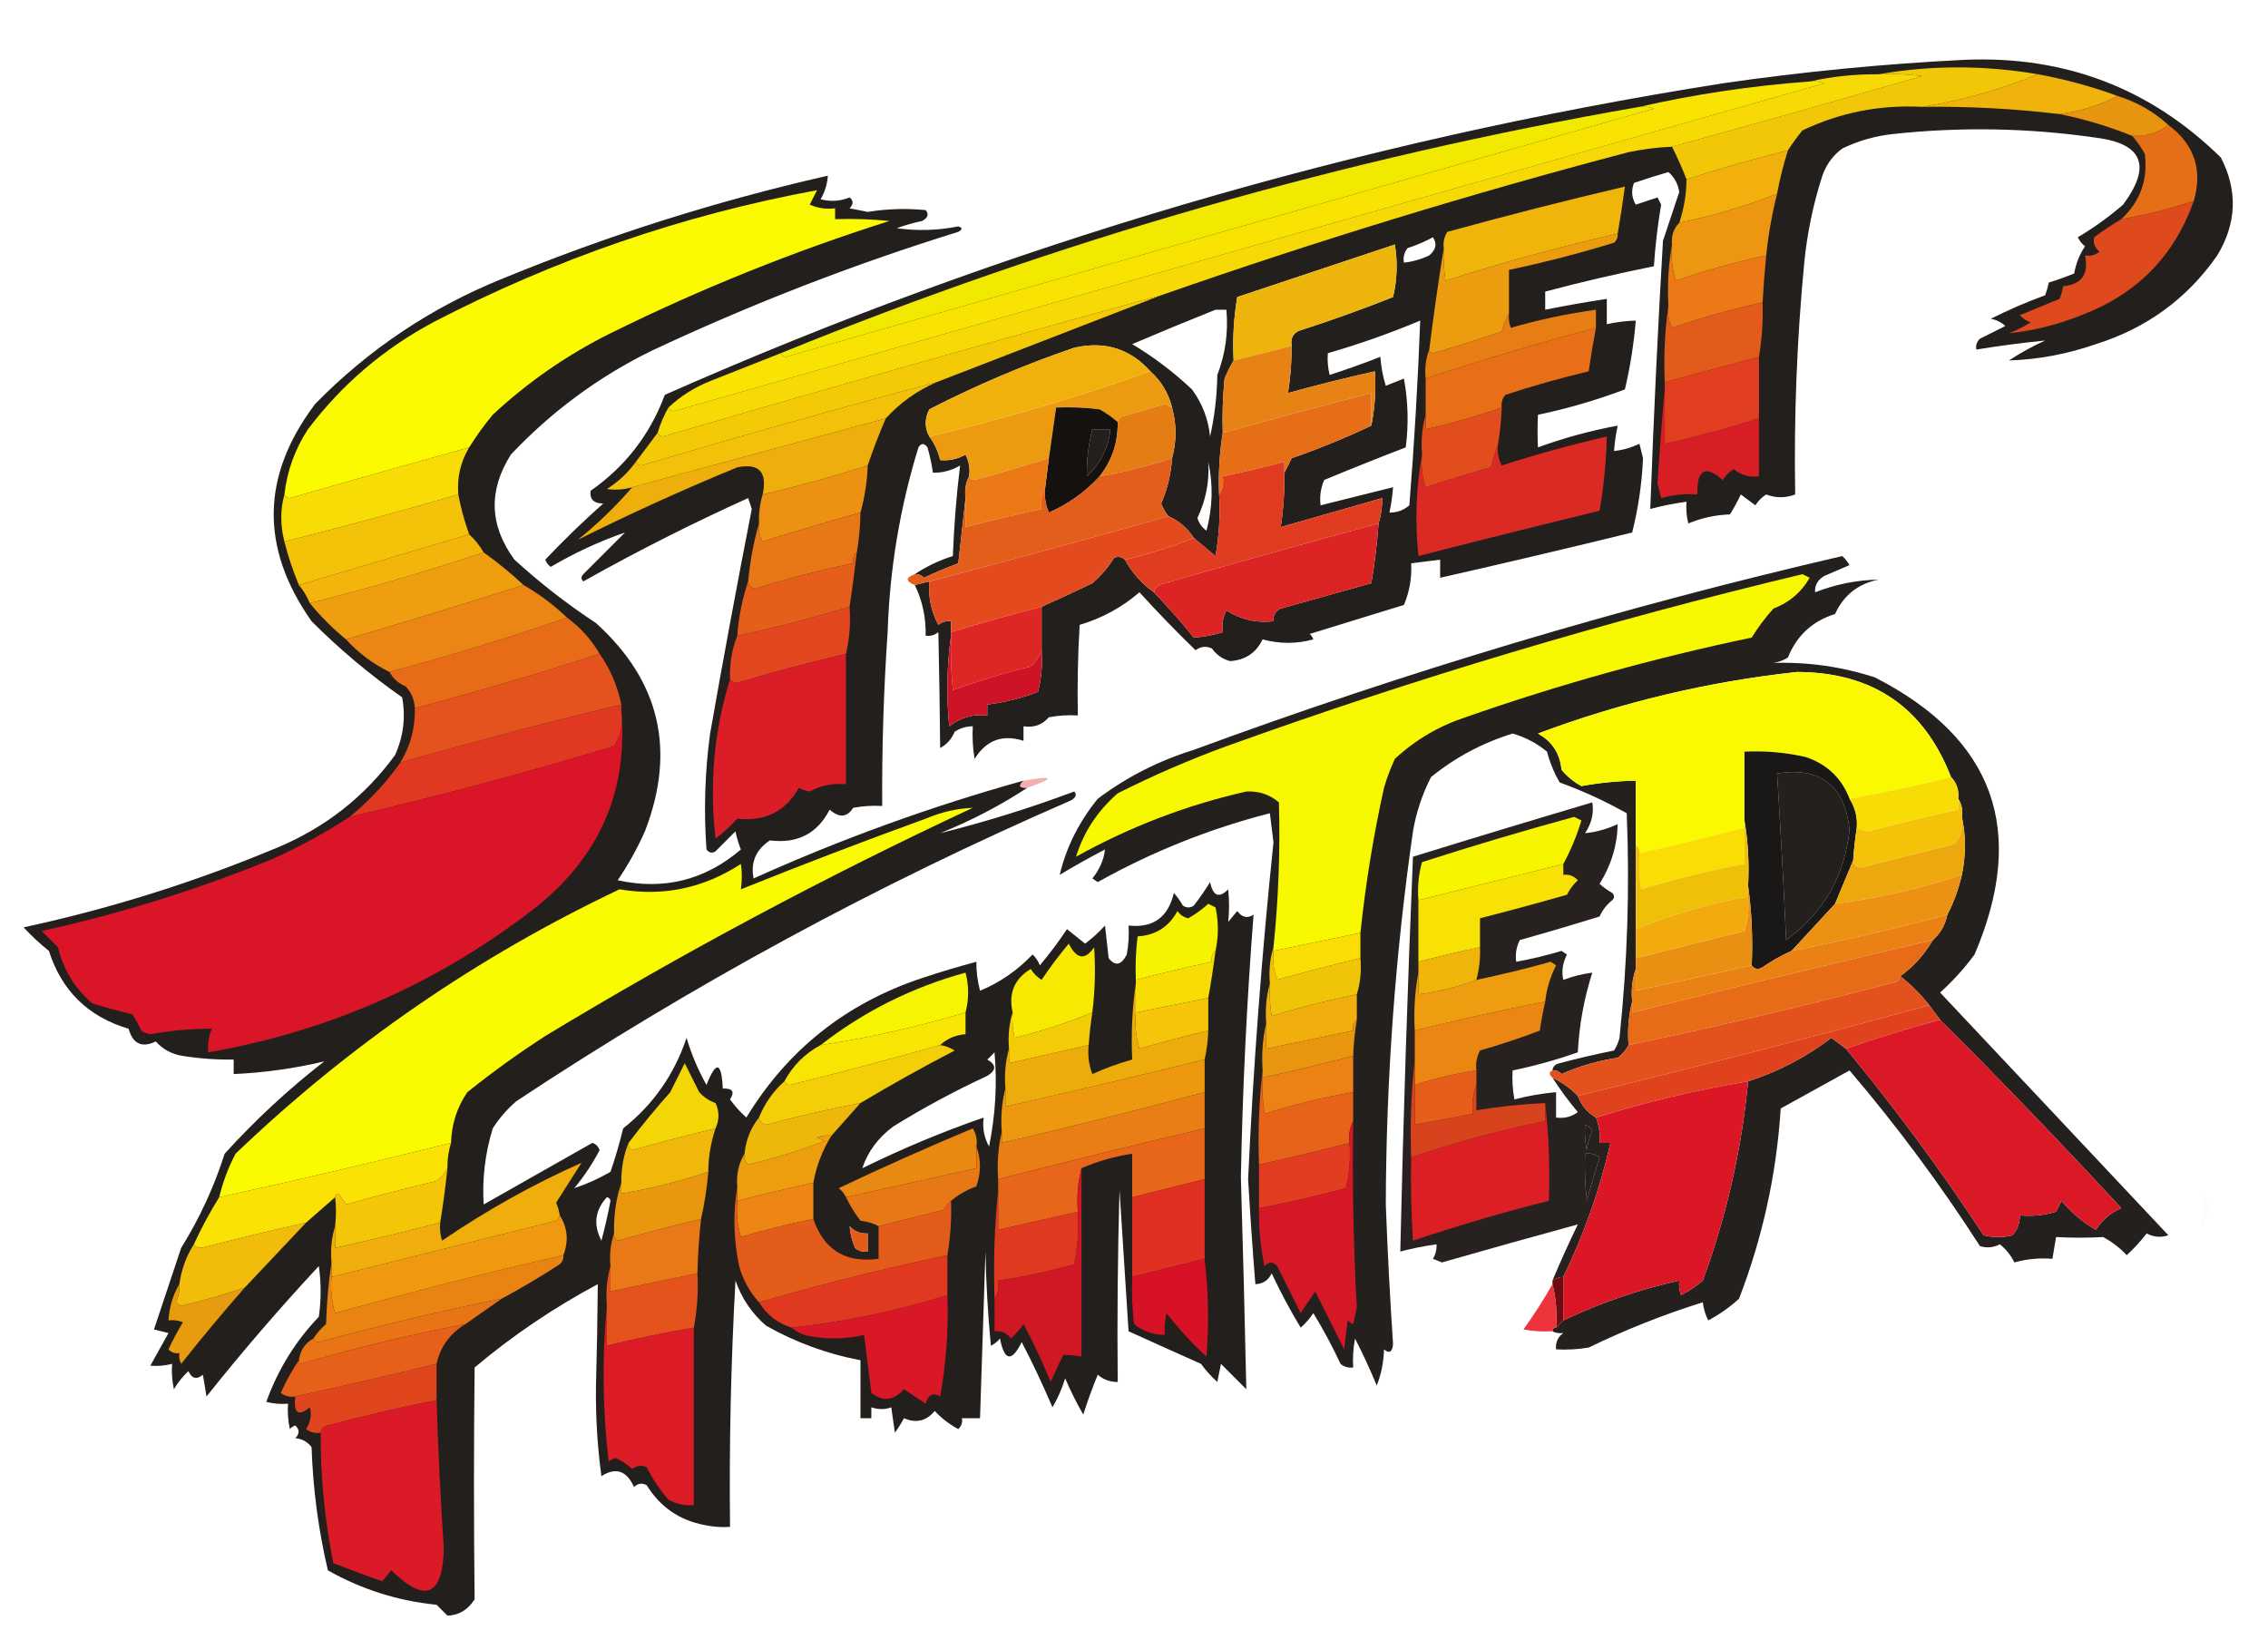 <?xml version="1.0" encoding="UTF-8"?>
<!DOCTYPE svg PUBLIC "-//W3C//DTD SVG 1.1//EN" "http://www.w3.org/Graphics/SVG/1.1/DTD/svg11.dtd">
<svg xmlns="http://www.w3.org/2000/svg" version="1.1" width="626px" height="450px" style="shape-rendering:geometricPrecision; text-rendering:geometricPrecision; image-rendering:optimizeQuality; fill-rule:evenodd; clip-rule:evenodd" xmlns:xlink="http://www.w3.org/1999/xlink">
<g><path style="opacity:0.885" fill="#060300" d="M 252.5,161.5 C 253.833,161.167 255.167,160.833 256.5,160.5C 256.182,164.794 257.015,168.794 259,172.5C 260.011,171.663 261.178,171.33 262.5,171.5C 262.5,172.5 262.5,173.5 262.5,174.5C 262.5,174.833 262.5,175.167 262.5,175.5C 261.343,183.656 261.177,191.99 262,200.5C 265.078,198.069 268.578,197.069 272.5,197.5C 272.5,196.5 272.5,195.5 272.5,194.5C 277.352,193.886 282.018,192.72 286.5,191C 287.46,187.27 287.793,183.437 287.5,179.5C 287.5,175.5 287.5,171.5 287.5,167.5C 292.107,165.452 296.773,163.285 301.5,161C 303.874,158.961 305.874,156.628 307.5,154C 308.577,153.53 309.577,153.697 310.5,154.5C 312.43,158.1 315.097,161.1 318.5,163.5C 322.33,167.499 325.997,171.665 329.5,176C 332.174,175.847 334.84,175.347 337.5,174.5C 337.201,172.396 337.534,170.396 338.5,168.5C 342.462,171.038 346.796,172.038 351.5,171.5C 351.36,169.876 352.027,168.71 353.5,168C 361.833,165.667 370.167,163.333 378.5,161C 379.434,155.575 380.101,150.075 380.5,144.5C 381.219,142.236 381.552,139.903 381.5,137.5C 372.167,140.167 362.833,142.833 353.5,145.5C 354.254,140.537 354.587,135.537 354.5,130.5C 355.161,129.282 355.828,127.949 356.5,126.5C 364.094,123.865 371.428,120.865 378.5,117.5C 379.487,112.695 379.821,107.695 379.5,102.5C 371.451,104.294 363.451,106.294 355.5,108.5C 356.2,104.202 356.533,99.869 356.5,95.5C 356.137,93.088 357.137,91.588 359.5,91C 367.941,88.278 376.274,85.278 384.5,82C 385.635,77.252 385.802,72.419 385,67.5C 370.527,72.324 356.027,77.157 341.5,82C 340.525,87.741 340.192,93.575 340.5,99.5C 339.59,101.019 338.757,102.685 338,104.5C 337.501,109.489 337.334,114.489 337.5,119.5C 336.593,125.106 336.26,130.773 336.5,136.5C 336.829,142.206 336.495,147.872 335.5,153.5C 333.481,151.81 331.481,150.144 329.5,148.5C 327.766,145.8 325.432,143.8 322.5,142.5C 321.645,141.469 320.978,140.303 320.5,139C 322.227,134.99 323.227,130.823 323.5,126.5C 324.778,121.802 324.778,117.135 323.5,112.5C 322.502,108.495 320.502,105.161 317.5,102.5C 311.902,96.247 304.902,94.081 296.5,96C 282.758,100.692 269.424,106.359 256.5,113C 255.186,115.605 255.186,118.105 256.5,120.5C 257.931,122.401 258.931,124.568 259.5,127C 261.931,127.252 264.265,126.752 266.5,125.5C 267.466,127.396 267.799,129.396 267.5,131.5C 266.539,133.265 266.205,135.265 266.5,137.5C 265.833,143.346 265.167,149.346 264.5,155.5C 261.261,156.704 258.094,158.038 255,159.5C 254.329,158.748 253.496,158.414 252.5,158.5C 255.7,156.369 259.2,154.702 263,153.5C 263.319,145.051 263.985,136.718 265,128.5C 262.699,129.867 260.199,130.534 257.5,130.5C 257.162,128.146 256.662,125.813 256,123.5C 255.107,122.289 254.274,122.289 253.5,123.5C 248.392,140.082 245.559,157.082 245,174.5C 243.901,190.482 243.401,206.482 243.5,222.5C 240.813,222.336 238.146,222.503 235.5,223C 233.797,225.661 231.63,225.828 229,223.5C 225.602,230.118 220.102,232.951 212.5,232C 208.64,234.548 207.14,238.048 208,242.5C 232.137,231.621 256.97,222.621 282.5,215.5C 280.969,216.925 281.302,217.591 283.5,217.5C 276.002,222.417 268.002,226.584 259.5,230C 271.964,226.903 284.297,223.07 296.5,218.5C 297.293,219.355 296.96,220.189 295.5,221C 241.879,244.302 190.879,271.969 142.5,304C 139.96,306.205 137.793,308.705 136,311.5C 133.886,318.445 133.053,325.445 133.5,332.5C 143.5,326.833 153.5,321.167 163.5,315.5C 164.5,315.833 165.167,316.5 165.5,317.5C 163.539,321.258 161.205,324.758 158.5,328C 161.84,326.907 165.173,325.407 168.5,323.5C 169.854,319.566 171.021,315.566 172,311.5C 180.285,304.948 186.118,296.614 189.5,286.5C 190.853,291.066 192.686,295.399 195,299.5C 197.656,292.752 199.156,293.085 199.5,300.5C 202.205,300.38 202.872,301.38 201.5,303.5C 202.815,305.316 204.315,306.983 206,308.5C 217.408,289.768 233.575,276.934 254.5,270C 259.46,268.344 264.46,266.844 269.5,265.5C 269.449,268.063 269.783,270.729 270.5,273.5C 275.948,271.245 280.782,267.912 285,263.5C 285.915,264.328 286.581,265.328 287,266.5C 289.692,263.308 292.192,259.975 294.5,256.5C 296.167,257.833 297.833,259.167 299.5,260.5C 301.483,259.018 303.316,257.351 305,255.5C 305.333,258.5 305.667,261.5 306,264.5C 307.828,266.807 309.494,266.474 311,263.5C 311.497,260.854 311.664,258.187 311.5,255.5C 318.271,256.241 322.437,253.241 324,246.5C 324.956,247.579 325.789,248.745 326.5,250C 327.5,250.667 328.5,250.667 329.5,250C 331.123,247.92 332.623,245.754 334,243.5C 334.807,247.397 336.474,248.063 339,245.5C 339.32,248.54 339.32,251.54 339,254.5C 339.833,253.5 340.667,252.5 341.5,251.5C 342.82,253.27 344.32,253.603 346,252.5C 344.124,276.603 342.957,300.77 342.5,325C 343.084,344.516 343.584,364.016 344,383.5C 341.667,381.167 339.333,378.833 337,376.5C 336.667,378.167 336.333,379.833 336,381.5C 334.315,379.983 332.815,378.316 331.5,376.5C 324.856,373.542 318.189,370.542 311.5,367.5C 310.667,354.5 309.833,341.5 309,328.5C 308.5,346.164 308.333,363.83 308.5,381.5C 306.418,381.528 304.584,380.861 303,379.5C 301.52,383.07 300.187,386.737 299,390.5C 297.148,387.289 295.481,383.956 294,380.5C 293.131,383.33 291.964,385.997 290.5,388.5C 287.627,381.803 284.794,375.803 282,370.5C 279.239,376.08 277.239,375.747 276,369.5C 275.311,370.357 274.478,371.023 273.5,371.5C 272.668,362.852 272.168,354.186 272,345.5C 271.478,360.835 270.978,376.169 270.5,391.5C 268.833,391.5 267.167,391.5 265.5,391.5C 265.719,392.675 265.386,393.675 264.5,394.5C 262.063,393.197 259.896,391.53 258,389.5C 255.679,392.288 252.846,392.955 249.5,391.5C 248.757,392.908 247.923,394.241 247,395.5C 246.667,393.167 246.333,390.833 246,388.5C 244.293,389.138 242.46,389.138 240.5,388.5C 240.5,389.5 240.5,390.5 240.5,391.5C 239.5,391.5 238.5,391.5 237.5,391.5C 237.5,386.167 237.5,380.833 237.5,375.5C 228.366,373.773 219.699,370.607 211.5,366C 207.554,362.613 204.72,358.446 203,353.5C 201.74,376.149 201.24,398.815 201.5,421.5C 199.143,421.663 196.81,421.497 194.5,421C 187.538,419.682 182.205,416.016 178.5,410C 177.216,409.316 176.049,409.483 175,410.5C 172.961,405.96 169.961,404.96 166,407.5C 164.879,399.239 164.379,390.906 164.5,382.5C 164.758,373.14 164.925,363.807 165,354.5C 152.847,360.992 141.513,368.659 131,377.5C 130.761,398.837 130.761,420.171 131,441.5C 129.142,444.412 126.642,445.912 123.5,446C 122.5,445 121.5,444 120.5,443C 109.814,441.938 99.814,438.771 90.5,433.5C 87.884,422.354 86.384,411.02 86,399.5C 84.903,398.033 83.403,397.199 81.5,397C 82.731,395.817 82.731,394.651 81.5,393.5C 80.914,393.709 80.414,394.043 80,394.5C 79.503,392.19 79.337,389.857 79.5,387.5C 77.473,387.662 75.473,387.495 73.5,387C 76.691,378.111 81.524,370.278 88,363.5C 88.667,358.833 88.667,354.167 88,349.5C 77.194,361.127 66.86,373.127 57,385.5C 56.667,383.5 56.333,381.5 56,379.5C 54.286,380.925 52.953,380.592 52,378.5C 50.426,379.984 49.093,381.651 48,383.5C 47.503,381.19 47.337,378.857 47.5,376.5C 45.488,377.014 43.488,377.18 41.5,377C 43.167,374 44.833,371 46.5,368C 45.167,367.667 43.833,367.333 42.5,367C 44.991,359.527 47.491,352.027 50,344.5C 55.078,336.343 59.078,327.676 62,318.5C 70.418,309.205 79.585,300.705 89.5,293C 81.336,294.951 73.003,296.118 64.5,296.5C 64.5,295.167 64.5,293.833 64.5,292.5C 59.807,292.564 55.141,292.231 50.5,291.5C 47.471,291.044 44.971,289.71 43,287.5C 39.17,289.343 36.67,288.176 35.5,284C 24.359,280.692 17.026,273.526 13.5,262.5C 11.016,260.517 8.683,258.35 6.5,256C 30.468,250.839 53.801,243.505 76.5,234C 89.758,228.47 100.592,219.97 109,208.5C 111.343,203.398 112.01,198.064 111,192.5C 102.081,186.252 93.748,179.252 86,171.5C 71.737,151.253 72.07,131.253 87,111.5C 101.714,96.473 118.881,84.973 138.5,77C 167.697,64.99 197.697,55.49 228.5,48.5C 228.335,50.827 227.669,52.993 226.5,55C 229.23,55.728 231.897,55.562 234.5,54.5C 235.59,55.391 235.59,56.391 234.5,57.5C 236.167,57.833 237.833,58.167 239.5,58.5C 244.821,57.637 250.154,57.47 255.5,58C 256.458,59.148 256.125,60.148 254.5,61C 252.122,61.511 249.788,62.178 247.5,63C 253.22,63.788 258.886,63.621 264.5,62.5C 265.696,62.846 265.696,63.346 264.5,64C 235.38,73.039 207.047,84.039 179.5,97C 164.977,104.186 152.143,113.686 141,125.5C 134.744,135.419 135.078,145.086 142,154.5C 149.048,160.937 156.548,166.771 164.5,172C 182.151,187.974 186.651,207.141 178,229.5C 175.88,234.242 173.38,238.742 170.5,243C 183.262,245.8 194.595,242.967 204.5,234.5C 203.846,232.885 203.346,231.218 203,229.5C 201.167,231.333 199.333,233.167 197.5,235C 196.551,235.617 195.718,235.451 195,234.5C 194.224,223.798 194.557,213.131 196,202.5C 199.64,181.798 203.474,161.131 207.5,140.5C 207.167,139.5 206.833,138.5 206.5,137.5C 191.007,144.497 175.84,152.163 161,160.5C 160.333,159.833 160.333,159.167 161,158.5C 164.833,154.667 168.667,150.833 172.5,147C 165.464,149.43 158.631,152.597 152,156.5C 151.308,155.975 150.808,155.308 150.5,154.5C 155.599,149.112 160.932,143.946 166.5,139C 163.895,138.974 162.729,137.807 163,135.5C 172.603,128.786 179.436,119.953 183.5,109C 277.018,67.618 374.351,38.951 475.5,23C 497.732,19.777 520.065,17.61 542.5,16.5C 570.05,15.398 593.55,24.398 613,43.5C 617.694,52.621 617.361,61.621 612,70.5C 603.704,82.416 592.537,90.583 578.5,95C 570.57,97.755 562.57,99.255 554.5,99.5C 557.673,97.413 561.006,95.579 564.5,94C 558.184,94.627 551.851,95.46 545.5,96.5C 545.281,95.325 545.614,94.325 546.5,93.5C 548.833,92.333 551.167,91.167 553.5,90C 552.377,88.956 551.044,88.29 549.5,88C 554.342,85.55 559.342,83.383 564.5,81.5C 564.94,80.302 565.273,79.135 565.5,78C 567.871,77.265 570.205,76.432 572.5,75.5C 573.004,72.701 574.004,70.201 575.5,68C 574.643,67.311 573.977,66.478 573.5,65.5C 577.931,62.868 582.098,59.868 586,56.5C 593.949,45.806 591.449,39.639 578.5,38C 559.866,35.309 541.2,34.975 522.5,37C 517.6,37.522 512.934,38.855 508.5,41C 505.894,42.938 504.061,45.438 503,48.5C 500.475,56.313 498.809,64.313 498,72.5C 495.957,93.784 495.124,115.117 495.5,136.5C 492.8,137.516 490.134,137.516 487.5,136.5C 486.281,137.263 485.281,138.263 484.5,139.5C 483.167,138.5 481.833,137.5 480.5,136.5C 479.594,138.386 478.594,140.22 477.5,142C 473.477,142.145 469.644,142.979 466,144.5C 465.505,142.527 465.338,140.527 465.5,138.5C 462.123,138.959 458.789,139.626 455.5,140.5C 456.397,115.824 457.564,91.157 459,66.5C 460.496,62.011 461.996,57.511 463.5,53C 463.146,50.736 462.146,48.902 460.5,47.5C 457.287,48.427 454.12,49.427 451,50.5C 450.192,52.579 450.359,54.579 451.5,56.5C 453.5,55.833 455.5,55.167 457.5,54.5C 457.833,55.167 458.167,55.833 458.5,56.5C 457.541,62.135 456.874,67.801 456.5,73.5C 446.424,75.519 436.424,77.852 426.5,80.5C 426.5,82.167 426.5,83.833 426.5,85.5C 432.141,84.372 437.808,83.372 443.5,82.5C 443.5,84.833 443.5,87.167 443.5,89.5C 446.127,88.908 448.794,88.575 451.5,88.5C 450.966,94.905 449.966,101.238 448.5,107.5C 440.661,110.459 432.661,112.792 424.5,114.5C 424.346,117.781 424.346,120.781 424.5,123.5C 431.681,120.883 439.014,118.883 446.5,117.5C 446.007,119.806 445.674,122.139 445.5,124.5C 447.937,124.244 450.271,123.577 452.5,122.5C 452.833,123.833 453.167,125.167 453.5,126.5C 453.184,133.497 452.184,140.33 450.5,147C 432.854,151.328 415.187,155.495 397.5,159.5C 397.5,157.833 397.5,156.167 397.5,154.5C 394.833,154.833 392.167,155.167 389.5,155.5C 389.713,159.516 389.046,163.35 387.5,167C 378.833,169.667 370.167,172.333 361.5,175C 361.957,175.414 362.291,175.914 362.5,176.5C 357.814,177.779 353.147,177.779 348.5,176.5C 346.708,180.235 343.708,182.235 339.5,182.5C 337.444,181.952 335.777,180.786 334.5,179C 332.888,178.28 331.388,178.446 330,179.5C 324.652,174.319 319.485,168.985 314.5,163.5C 309.657,167.672 304.157,170.672 298,172.5C 297.5,180.827 297.334,189.16 297.5,197.5C 294.813,197.336 292.146,197.503 289.5,198C 287.697,200.103 285.364,200.936 282.5,200.5C 282.5,201.833 282.5,203.167 282.5,204.5C 276.704,202.647 272.204,204.314 269,209.5C 268.502,206.518 268.335,203.518 268.5,200.5C 266.692,200.491 265.025,200.991 263.5,202C 262.695,203.972 261.361,205.472 259.5,206.5C 259.401,195.876 259.235,185.209 259,174.5C 257.989,175.337 256.822,175.67 255.5,175.5C 255.6,170.469 254.6,165.803 252.5,161.5 Z M 395.5,65.5 C 396.712,67.264 396.379,68.93 394.5,70.5C 392.271,71.577 389.937,72.244 387.5,72.5C 387.238,71.022 387.571,69.689 388.5,68.5C 391.016,67.67 393.35,66.67 395.5,65.5 Z M 335.5,85.5 C 336.5,85.5 337.5,85.5 338.5,85.5C 339.061,91.732 338.228,97.732 336,103.5C 335.906,109.278 335.239,114.944 334,120.5C 333.509,115.69 331.842,111.356 329,107.5C 323.949,102.726 318.449,98.559 312.5,95C 320.193,91.719 327.859,88.552 335.5,85.5 Z M 364.5,139.5 C 364.192,137.076 364.526,134.743 365.5,132.5C 372.977,129.398 380.477,126.398 388,123.5C 388.831,117.141 388.664,110.807 387.5,104.5C 385.833,105.167 384.167,105.833 382.5,106.5C 381.682,103.893 381.182,101.226 381,98.5C 376.383,100.32 371.716,101.987 367,103.5C 366.505,101.527 366.338,99.527 366.5,97.5C 375.17,94.999 383.67,91.999 392,88.5C 391.356,105.496 390.356,122.496 389,139.5C 387.416,140.861 385.582,141.528 383.5,141.5C 383.993,139.194 384.326,136.861 384.5,134.5C 377.839,136.164 371.173,137.831 364.5,139.5 Z M 301.5,118.5 C 303.167,118.5 304.833,118.5 306.5,118.5C 305.932,123.637 303.765,127.97 300,131.5C 299.906,127.126 300.406,122.792 301.5,118.5 Z M 333.5,127.5 C 334.886,133.737 334.719,140.071 333,146.5C 331.764,145.601 330.93,144.434 330.5,143C 332.842,138.1 333.842,132.933 333.5,127.5 Z M 274.5,290.5 C 275.268,299.063 274.768,307.73 273,316.5C 271.625,314.063 271.125,311.397 271.5,308.5C 260.063,312.467 248.897,317.133 238,322.5C 239.51,317.948 242.343,314.114 246.5,311C 254.848,305.825 263.515,301.158 272.5,297C 275.044,295.437 275.044,293.937 272.5,292.5C 273.243,291.818 273.909,291.151 274.5,290.5 Z M 167.5,330.5 C 168.043,330.56 168.376,330.893 168.5,331.5C 167.806,335.19 166.972,338.857 166,342.5C 163.716,338.1 164.216,334.1 167.5,330.5 Z M 234.5,338.5 C 235.82,339.942 237.486,340.608 239.5,340.5C 239.5,342.167 239.5,343.833 239.5,345.5C 238.178,345.67 237.011,345.337 236,344.5C 235.187,342.564 234.687,340.564 234.5,338.5 Z"/></g>
<g><path style="opacity:1" fill="#f1c707" d="M 562.5,20.5 C 552.159,24.751 541.492,27.751 530.5,29.5C 518.916,28.874 507.916,31.041 497.5,36C 496.023,37.812 494.69,39.645 493.5,41.5C 484.061,43.859 474.728,46.526 465.5,49.5C 464.32,46.473 462.987,43.473 461.5,40.5C 484.525,34.16 507.525,27.66 530.5,21C 526.514,20.501 522.514,20.334 518.5,20.5C 533.03,17.967 547.697,17.967 562.5,20.5 Z"/></g>
<g><path style="opacity:1" fill="#f7d905" d="M 518.5,20.5 C 522.514,20.334 526.514,20.501 530.5,21C 507.525,27.66 484.525,34.16 461.5,40.5C 457.466,40.672 453.466,41.172 449.5,42C 405.993,53.461 362.993,66.628 320.5,81.5C 274.633,94.094 228.8,107.094 183,120.5C 182.235,120.43 181.735,120.097 181.5,119.5C 182.264,116.982 183.264,114.649 184.5,112.5C 184.735,113.097 185.235,113.43 186,113.5C 291.811,83.256 397.644,53.089 503.5,23C 502.207,22.51 500.873,22.343 499.5,22.5C 505.617,21.121 511.95,20.454 518.5,20.5 Z"/></g>
<g><path style="opacity:1" fill="#f8e303" d="M 499.5,22.5 C 500.873,22.343 502.207,22.51 503.5,23C 397.644,53.089 291.811,83.256 186,113.5C 185.235,113.43 184.735,113.097 184.5,112.5C 187.866,109.3 191.866,106.8 196.5,105C 202.855,102.487 209.188,99.987 215.5,97.5C 215.735,98.097 216.235,98.43 217,98.5C 296.811,75.589 376.644,52.756 456.5,30C 455.207,29.51 453.873,29.343 452.5,29.5C 467.864,25.997 483.53,23.664 499.5,22.5 Z"/></g>
<g><path style="opacity:1" fill="#f0b30b" d="M 562.5,20.5 C 570.018,21.879 577.351,23.879 584.5,26.5C 579.552,29.076 574.219,30.743 568.5,31.5C 555.885,29.987 543.219,29.32 530.5,29.5C 541.492,27.751 552.159,24.751 562.5,20.5 Z"/></g>
<g><path style="opacity:1" fill="#e79410" d="M 584.5,26.5 C 589.791,28.143 594.458,30.81 598.5,34.5C 595.679,36.712 592.345,37.712 588.5,37.5C 581.927,34.861 575.261,32.861 568.5,31.5C 574.219,30.743 579.552,29.076 584.5,26.5 Z"/></g>
<g><path style="opacity:1" fill="#f1e900" d="M 452.5,29.5 C 453.873,29.343 455.207,29.51 456.5,30C 376.644,52.756 296.811,75.589 217,98.5C 216.235,98.43 215.735,98.097 215.5,97.5C 291.956,66.353 370.956,43.686 452.5,29.5 Z"/></g>
<g><path style="opacity:1" fill="#f1b00c" d="M 493.5,41.5 C 492.246,45.435 491.246,49.435 490.5,53.5C 481.755,56.937 472.755,59.604 463.5,61.5C 464.793,57.616 465.459,53.616 465.5,49.5C 474.728,46.526 484.061,43.859 493.5,41.5 Z"/></g>
<g><path style="opacity:1" fill="#fbfa00" d="M 129.5,123.5 C 112.996,128.085 96.496,132.752 80,137.5C 79.235,137.43 78.735,137.097 78.5,136.5C 79.232,130.026 81.399,124.026 85,118.5C 94.34,106.162 105.84,96.329 119.5,89C 153.214,71.486 188.547,59.32 225.5,52.5C 224.833,53.833 224.167,55.167 223.5,56.5C 225.743,57.474 228.076,57.808 230.5,57.5C 230.5,58.5 230.5,59.5 230.5,60.5C 235.511,60.334 240.511,60.501 245.5,61C 219.046,69.374 193.379,79.707 168.5,92C 156.565,97.94 145.731,105.44 136,114.5C 133.615,117.379 131.448,120.379 129.5,123.5 Z"/></g>
<g><path style="opacity:1" fill="#e56f17" d="M 598.5,34.5 C 605.688,39.877 608.022,46.877 605.5,55.5C 598.622,57.709 591.955,59.376 585.5,60.5C 590.737,55.624 592.903,49.624 592,42.5C 591.003,40.677 589.836,39.01 588.5,37.5C 592.345,37.712 595.679,36.712 598.5,34.5 Z"/></g>
<g><path style="opacity:1" fill="#ed9611" d="M 490.5,53.5 C 489.093,59.085 488.093,64.752 487.5,70.5C 479.047,72.364 470.714,74.697 462.5,77.5C 461.513,74.232 461.18,70.898 461.5,67.5C 461.259,65.102 461.926,63.102 463.5,61.5C 472.755,59.604 481.755,56.937 490.5,53.5 Z"/></g>
<g><path style="opacity:1" fill="#de4a1d" d="M 605.5,55.5 C 600.103,70.731 589.77,81.231 574.5,87C 567.996,89.626 561.329,91.293 554.5,92C 556.623,91.185 558.623,90.185 560.5,89C 559.328,88.581 558.328,87.915 557.5,87C 561.167,85.5 564.833,84 568.5,82.5C 568.94,81.302 569.273,80.135 569.5,79C 574.573,78.535 576.573,75.701 575.5,70.5C 576.978,70.762 578.311,70.429 579.5,69.5C 578.167,68.38 577.667,67.047 578,65.5C 580.443,63.699 582.943,62.032 585.5,60.5C 591.955,59.376 598.622,57.709 605.5,55.5 Z"/></g>
<g><path style="opacity:1" fill="#f0b50b" d="M 446.5,64.5 C 430.475,68.131 414.642,72.465 399,77.5C 398.502,74.518 398.335,71.518 398.5,68.5C 398.286,66.856 398.62,65.356 399.5,64C 415.774,59.518 432.108,55.351 448.5,51.5C 447.914,55.854 447.248,60.188 446.5,64.5 Z"/></g>
<g><path style="opacity:1" fill="#edb40b" d="M 356.5,95.5 C 351.167,96.833 345.833,98.167 340.5,99.5C 340.192,93.575 340.525,87.741 341.5,82C 356.027,77.157 370.527,72.324 385,67.5C 385.802,72.419 385.635,77.252 384.5,82C 376.274,85.278 367.941,88.278 359.5,91C 357.137,91.588 356.137,93.088 356.5,95.5 Z"/></g>
<g><path style="opacity:1" fill="#ec9c0f" d="M 446.5,64.5 C 446.586,65.496 446.252,66.329 445.5,67C 435.948,69.944 426.281,72.444 416.5,74.5C 416.5,78.5 416.5,82.5 416.5,86.5C 415.694,87.997 415.028,89.664 414.5,91.5C 408.219,93.654 401.886,95.654 395.5,97.5C 394.893,97.376 394.56,97.043 394.5,96.5C 395.68,87.025 397.014,77.692 398.5,68.5C 398.335,71.518 398.502,74.518 399,77.5C 414.642,72.465 430.475,68.131 446.5,64.5 Z"/></g>
<g><path style="opacity:1" fill="#ea7916" d="M 461.5,67.5 C 461.18,70.898 461.513,74.232 462.5,77.5C 470.714,74.697 479.047,72.364 487.5,70.5C 487.073,74.824 486.739,79.158 486.5,83.5C 478.047,85.364 469.714,87.697 461.5,90.5C 460.534,88.604 460.201,86.604 460.5,84.5C 460.178,78.642 460.511,72.975 461.5,67.5 Z"/></g>
<g><path style="opacity:1" fill="#e67e14" d="M 440.5,90.5 C 424.668,94.707 409.002,99.373 393.5,104.5C 393.194,101.615 393.527,98.948 394.5,96.5C 394.56,97.043 394.893,97.376 395.5,97.5C 401.886,95.654 408.219,93.654 414.5,91.5C 415.028,89.664 415.694,87.997 416.5,86.5C 416.343,87.873 416.51,89.207 417,90.5C 424.691,88.261 432.525,86.595 440.5,85.5C 440.5,87.167 440.5,88.833 440.5,90.5 Z"/></g>
<g><path style="opacity:1" fill="#e86f18" d="M 440.5,90.5 C 439.741,94.477 439.075,98.477 438.5,102.5C 430.771,104.353 423.104,106.52 415.5,109C 414.663,110.011 414.33,111.178 414.5,112.5C 407.632,114.9 400.632,116.9 393.5,118.5C 393.5,117.167 393.5,115.833 393.5,114.5C 393.5,111.167 393.5,107.833 393.5,104.5C 409.002,99.373 424.668,94.707 440.5,90.5 Z"/></g>
<g><path style="opacity:1" fill="#e35b1b" d="M 486.5,83.5 C 486.663,88.547 486.329,93.547 485.5,98.5C 476.833,100.834 468.166,103.167 459.5,105.5C 459.175,98.313 459.509,91.313 460.5,84.5C 460.201,86.604 460.534,88.604 461.5,90.5C 469.714,87.697 478.047,85.364 486.5,83.5 Z"/></g>
<g><path style="opacity:1" fill="#f4ca07" d="M 320.5,81.5 C 299.89,89.465 279.223,97.465 258.5,105.5C 231.241,112.774 204.074,120.44 177,128.5C 176.235,128.43 175.735,128.097 175.5,127.5C 177.512,124.795 179.512,122.128 181.5,119.5C 181.735,120.097 182.235,120.43 183,120.5C 228.8,107.094 274.633,94.094 320.5,81.5 Z"/></g>
<g><path style="opacity:1" fill="#ec9b10" d="M 317.5,102.5 C 320.502,105.161 322.502,108.495 323.5,112.5C 322.85,112.196 322.183,111.863 321.5,111.5C 317.535,112.766 313.535,113.933 309.5,115C 308.944,115.383 308.611,115.883 308.5,116.5C 306.99,115.164 305.323,113.997 303.5,113C 299.514,112.501 295.514,112.334 291.5,112.5C 290.833,117.167 290.167,121.833 289.5,126.5C 282.724,128.57 275.891,130.57 269,132.5C 268.235,132.43 267.735,132.097 267.5,131.5C 267.799,129.396 267.466,127.396 266.5,125.5C 264.265,126.752 261.931,127.252 259.5,127C 258.931,124.568 257.931,122.401 256.5,120.5C 277.301,115.556 297.634,109.556 317.5,102.5 Z"/></g>
<g><path style="opacity:1" fill="#e78314" d="M 356.5,95.5 C 356.533,99.869 356.2,104.202 355.5,108.5C 363.451,106.294 371.451,104.294 379.5,102.5C 379.821,107.695 379.487,112.695 378.5,117.5C 378.5,114.5 378.5,111.5 378.5,108.5C 364.79,112.011 351.123,115.678 337.5,119.5C 337.334,114.489 337.501,109.489 338,104.5C 338.757,102.685 339.59,101.019 340.5,99.5C 345.833,98.167 351.167,96.833 356.5,95.5 Z"/></g>
<g><path style="opacity:1" fill="#f3c109" d="M 258.5,105.5 C 253.091,107.864 248.424,111.198 244.5,115.5C 221.173,121.831 197.839,128.164 174.5,134.5C 172.181,135.167 169.847,135.334 167.5,135C 170.692,132.972 173.359,130.472 175.5,127.5C 175.735,128.097 176.235,128.43 177,128.5C 204.074,120.44 231.241,112.774 258.5,105.5 Z"/></g>
<g><path style="opacity:1" fill="#e23f20" d="M 485.5,98.5 C 485.5,104.167 485.5,109.833 485.5,115.5C 476.956,118.236 468.289,120.569 459.5,122.5C 459.5,117.5 459.5,112.5 459.5,107.5C 459.5,106.833 459.5,106.167 459.5,105.5C 468.166,103.167 476.833,100.834 485.5,98.5 Z"/></g>
<g><path style="opacity:1" fill="#e66e17" d="M 378.5,117.5 C 371.428,120.865 364.094,123.865 356.5,126.5C 355.828,127.949 355.161,129.282 354.5,130.5C 354.5,129.5 354.5,128.5 354.5,127.5C 348.868,128.991 343.201,130.325 337.5,131.5C 337.784,133.415 337.451,135.081 336.5,136.5C 336.26,130.773 336.593,125.106 337.5,119.5C 351.123,115.678 364.79,112.011 378.5,108.5C 378.5,111.5 378.5,114.5 378.5,117.5 Z"/></g>
<g><path style="opacity:1" fill="#f1b10c" d="M 317.5,102.5 C 297.634,109.556 277.301,115.556 256.5,120.5C 255.186,118.105 255.186,115.605 256.5,113C 269.424,106.359 282.758,100.692 296.5,96C 304.902,94.081 311.902,96.247 317.5,102.5 Z"/></g>
<g><path style="opacity:0.939" fill="#060300" d="M 308.5,116.5 C 308.622,122.134 306.955,127.134 303.5,131.5C 299.567,135.805 294.901,139.139 289.5,141.5C 288.526,139.257 288.192,136.924 288.5,134.5C 288.833,131.833 289.167,129.167 289.5,126.5C 290.167,121.833 290.833,117.167 291.5,112.5C 295.514,112.334 299.514,112.501 303.5,113C 305.323,113.997 306.99,115.164 308.5,116.5 Z M 301.5,118.5 C 300.406,122.792 299.906,127.126 300,131.5C 303.765,127.97 305.932,123.637 306.5,118.5C 304.833,118.5 303.167,118.5 301.5,118.5 Z"/></g>
<g><path style="opacity:1" fill="#eeae0c" d="M 244.5,115.5 C 242.614,119.837 240.947,124.17 239.5,128.5C 229.963,131.567 220.297,134.233 210.5,136.5C 211.847,130.301 209.513,127.801 203.5,129C 188.452,135.197 173.786,141.863 159.5,149C 164.959,144.611 169.959,139.778 174.5,134.5C 197.839,128.164 221.173,121.831 244.5,115.5 Z"/></g>
<g><path style="opacity:1" fill="#e24d1d" d="M 414.5,112.5 C 414.384,115.86 414.051,119.193 413.5,122.5C 412.784,124.556 412.117,126.723 411.5,129C 405.464,130.734 399.464,132.568 393.5,134.5C 392.516,131.572 392.183,128.572 392.5,125.5C 392.185,121.629 392.518,117.962 393.5,114.5C 393.5,115.833 393.5,117.167 393.5,118.5C 400.632,116.9 407.632,114.9 414.5,112.5 Z"/></g>
<g><path style="opacity:1" fill="#e47d14" d="M 323.5,112.5 C 324.778,117.135 324.778,121.802 323.5,126.5C 316.622,128.709 309.955,130.376 303.5,131.5C 306.955,127.134 308.622,122.134 308.5,116.5C 308.611,115.883 308.944,115.383 309.5,115C 313.535,113.933 317.535,112.766 321.5,111.5C 322.183,111.863 322.85,112.196 323.5,112.5 Z"/></g>
<g><path style="opacity:1" fill="#d71e25" d="M 459.5,107.5 C 459.5,112.5 459.5,117.5 459.5,122.5C 468.289,120.569 476.956,118.236 485.5,115.5C 485.5,120.833 485.5,126.167 485.5,131.5C 482.843,131.838 480.51,131.171 478.5,129.5C 477.281,130.263 476.281,131.263 475.5,132.5C 470.66,128.271 468.327,129.605 468.5,136.5C 465.091,136.249 461.758,136.583 458.5,137.5C 458.167,136.167 457.833,134.833 457.5,133.5C 458.048,124.671 458.715,116.004 459.5,107.5 Z"/></g>
<g><path style="opacity:1" fill="#db2923" d="M 392.5,125.5 C 392.183,128.572 392.516,131.572 393.5,134.5C 399.464,132.568 405.464,130.734 411.5,129C 412.117,126.723 412.784,124.556 413.5,122.5C 413.201,124.604 413.534,126.604 414.5,128.5C 424.049,125.428 433.716,122.762 443.5,120.5C 443.34,127.43 442.673,134.263 441.5,141C 424.795,145.061 408.129,149.228 391.5,153.5C 390.517,143.994 390.85,134.661 392.5,125.5 Z"/></g>
<g><path style="opacity:1" fill="#f7dc05" d="M 129.5,123.5 C 127.119,127.481 126.119,131.814 126.5,136.5C 110.58,141.146 94.58,145.48 78.5,149.5C 77.338,145.02 77.338,140.687 78.5,136.5C 78.735,137.097 79.235,137.43 80,137.5C 96.496,132.752 112.996,128.085 129.5,123.5 Z"/></g>
<g><path style="opacity:1" fill="#ea7916" d="M 289.5,126.5 C 289.167,129.167 288.833,131.833 288.5,134.5C 287.539,136.265 287.205,138.265 287.5,140.5C 280.465,142.009 273.465,143.675 266.5,145.5C 266.5,142.833 266.5,140.167 266.5,137.5C 266.205,135.265 266.539,133.265 267.5,131.5C 267.735,132.097 268.235,132.43 269,132.5C 275.891,130.57 282.724,128.57 289.5,126.5 Z"/></g>
<g><path style="opacity:1" fill="#ed9112" d="M 239.5,128.5 C 239.348,132.924 238.681,137.257 237.5,141.5C 228.467,144.009 219.467,146.675 210.5,149.5C 209.548,147.955 209.215,146.288 209.5,144.5C 209.401,141.763 209.735,139.096 210.5,136.5C 220.297,134.233 229.963,131.567 239.5,128.5 Z"/></g>
<g><path style="opacity:1" fill="#e25e1a" d="M 323.5,126.5 C 323.227,130.823 322.227,134.99 320.5,139C 320.978,140.303 321.645,141.469 322.5,142.5C 300.551,148.705 278.551,154.705 256.5,160.5C 255.167,160.833 253.833,161.167 252.5,161.5C 249.902,160.472 249.902,159.472 252.5,158.5C 253.496,158.414 254.329,158.748 255,159.5C 258.094,158.038 261.261,156.704 264.5,155.5C 265.167,149.346 265.833,143.346 266.5,137.5C 266.5,140.167 266.5,142.833 266.5,145.5C 273.465,143.675 280.465,142.009 287.5,140.5C 287.205,138.265 287.539,136.265 288.5,134.5C 288.192,136.924 288.526,139.257 289.5,141.5C 294.901,139.139 299.567,135.805 303.5,131.5C 309.955,130.376 316.622,128.709 323.5,126.5 Z"/></g>
<g><path style="opacity:1" fill="#df3c20" d="M 354.5,130.5 C 354.587,135.537 354.254,140.537 353.5,145.5C 362.833,142.833 372.167,140.167 381.5,137.5C 381.552,139.903 381.219,142.236 380.5,144.5C 360.808,149.84 341.141,155.34 321.5,161C 319.881,161.236 318.881,162.069 318.5,163.5C 315.097,161.1 312.43,158.1 310.5,154.5C 317.074,152.946 323.408,150.946 329.5,148.5C 331.481,150.144 333.481,151.81 335.5,153.5C 336.495,147.872 336.829,142.206 336.5,136.5C 337.451,135.081 337.784,133.415 337.5,131.5C 343.201,130.325 348.868,128.991 354.5,127.5C 354.5,128.5 354.5,129.5 354.5,130.5 Z"/></g>
<g><path style="opacity:1" fill="#e34a1e" d="M 322.5,142.5 C 325.432,143.8 327.766,145.8 329.5,148.5C 323.408,150.946 317.074,152.946 310.5,154.5C 309.577,153.697 308.577,153.53 307.5,154C 305.874,156.628 303.874,158.961 301.5,161C 296.773,163.285 292.107,165.452 287.5,167.5C 279.094,169.636 270.761,171.97 262.5,174.5C 262.5,173.5 262.5,172.5 262.5,171.5C 261.178,171.33 260.011,171.663 259,172.5C 257.015,168.794 256.182,164.794 256.5,160.5C 278.551,154.705 300.551,148.705 322.5,142.5 Z"/></g>
<g><path style="opacity:1" fill="#f4c309" d="M 126.5,136.5 C 127.2,140.237 128.2,143.904 129.5,147.5C 113.833,152.167 98.167,156.833 82.5,161.5C 80.861,157.612 79.527,153.612 78.5,149.5C 94.58,145.48 110.58,141.146 126.5,136.5 Z"/></g>
<g><path style="opacity:1" fill="#dd2425" d="M 380.5,144.5 C 380.101,150.075 379.434,155.575 378.5,161C 370.167,163.333 361.833,165.667 353.5,168C 352.027,168.71 351.36,169.876 351.5,171.5C 346.796,172.038 342.462,171.038 338.5,168.5C 337.534,170.396 337.201,172.396 337.5,174.5C 334.84,175.347 332.174,175.847 329.5,176C 325.997,171.665 322.33,167.499 318.5,163.5C 318.881,162.069 319.881,161.236 321.5,161C 341.141,155.34 360.808,149.84 380.5,144.5 Z"/></g>
<g><path style="opacity:1" fill="#e87816" d="M 237.5,141.5 C 237.448,145.198 237.114,148.865 236.5,152.5C 235.596,153.209 235.263,154.209 235.5,155.5C 226.397,157.359 217.397,159.693 208.5,162.5C 207.287,162.253 206.62,161.586 206.5,160.5C 207.011,154.951 208.011,149.617 209.5,144.5C 209.215,146.288 209.548,147.955 210.5,149.5C 219.467,146.675 228.467,144.009 237.5,141.5 Z"/></g>
<g><path style="opacity:0.882" fill="#060300" d="M 428.5,367.5 C 428.5,366.833 428.833,366.5 429.5,366.5C 430.167,365.833 430.833,365.167 431.5,364.5C 441.747,359.64 452.414,355.973 463.5,353.5C 463.343,354.873 463.51,356.207 464,357.5C 466.172,356.415 468.172,355.081 470,353.5C 476.566,335.581 480.733,317.248 482.5,298.5C 490.869,295.816 498.536,291.816 505.5,286.5C 506.852,287.524 508.185,288.524 509.5,289.5C 523.107,305.945 535.773,323.111 547.5,341C 550.167,341.667 552.833,341.667 555.5,341C 556.861,339.416 557.528,337.582 557.5,335.5C 560.898,335.82 564.232,335.487 567.5,334.5C 568,333.5 568.5,332.5 569,331.5C 571.727,334.731 574.894,337.397 578.5,339.5C 580.226,336.773 582.559,334.773 585.5,333.5C 569.148,315.816 552.482,298.483 535.5,281.5C 534.488,280.128 533.488,278.795 532.5,277.5C 530.167,274.5 527.5,271.833 524.5,269.5C 528.183,266.815 531.183,263.482 533.5,259.5C 535.588,257.664 536.921,255.331 537.5,252.5C 539.279,249.085 540.613,245.419 541.5,241.5C 542.636,236.015 542.636,230.681 541.5,225.5C 541.784,223.585 541.451,221.919 540.5,220.5C 540.741,218.102 540.074,216.102 538.5,214.5C 531.044,195.239 516.877,185.573 496,185.5C 471.43,188.18 447.596,193.846 424.5,202.5C 428.424,204.68 430.591,208.014 431,212.5C 432.558,214.359 434.391,215.859 436.5,217C 441.393,216.098 446.393,215.598 451.5,215.5C 451.5,221.5 451.5,227.5 451.5,233.5C 451.5,241.167 451.5,248.833 451.5,256.5C 451.5,259.167 451.5,261.833 451.5,264.5C 451.5,265.5 451.5,266.5 451.5,267.5C 450.523,270.287 450.19,273.287 450.5,276.5C 449.517,280.298 449.183,284.298 449.5,288.5C 448.814,289.848 447.814,291.015 446.5,292C 441.095,292.808 435.928,294.308 431,296.5C 430.329,295.748 429.496,295.414 428.5,295.5C 428.62,294.414 429.287,293.747 430.5,293.5C 435.464,292.176 440.464,291.009 445.5,290C 446.191,288.933 446.691,287.766 447,286.5C 449.184,265.881 449.851,245.215 449,224.5C 443.092,221.178 436.926,218.344 430.5,216C 428.965,213.376 427.798,210.543 427,207.5C 424.197,205.181 421.03,203.515 417.5,202.5C 409.19,205.071 401.69,209.071 395,214.5C 392.565,219.236 390.899,224.236 390,229.5C 385.099,263.648 382.599,297.981 382.5,332.5C 382.975,345.353 383.642,358.186 384.5,371C 384.32,373.241 383.487,373.741 382,372.5C 381.911,376.028 381.244,379.362 380,382.5C 378.194,378.082 376.194,373.749 374,369.5C 373.503,372.146 373.336,374.813 373.5,377.5C 372.178,377.67 371.011,377.337 370,376.5C 367.754,371.674 365.254,367.008 362.5,362.5C 361.52,363.981 360.353,365.315 359,366.5C 356.079,361.659 353.412,356.659 351,351.5C 350.092,353.439 348.592,354.439 346.5,354.5C 345.723,344.853 345.056,335.187 344.5,325.5C 345.93,294.433 348.264,263.433 351.5,232.5C 351.167,229.833 350.833,227.167 350.5,224.5C 333.857,228.771 318.024,235.104 303,243.5C 302.5,243.167 302,242.833 301.5,242.5C 303.485,240.07 304.651,237.404 305,234.5C 300.753,236.707 296.586,239.04 292.5,241.5C 294.286,233.926 297.786,226.926 303,220.5C 311.003,214.491 319.836,209.991 329.5,207C 388.051,185.428 447.717,167.594 508.5,153.5C 509.287,154.242 509.953,155.075 510.5,156C 508.167,157 505.833,158 503.5,159C 501.671,160.113 500.837,161.613 501,163.5C 506.65,161.295 512.484,160.128 518.5,160C 512.859,161.145 508.859,164.312 506.5,169.5C 500.249,171.453 495.916,175.453 493.5,181.5C 492.271,182.281 490.938,182.781 489.5,183C 499.093,182.716 508.427,184.049 517.5,187C 550.428,203.847 559.594,229.347 545,263.5C 542.203,267.299 539.036,270.799 535.5,274C 556.5,296.333 577.5,318.667 598.5,341C 596.432,341.687 594.432,341.52 592.5,340.5C 590.851,342.65 589.018,344.65 587,346.5C 585.104,344.47 582.937,342.803 580.5,341.5C 576.288,341.724 571.954,341.724 567.5,341.5C 567.167,343.5 566.833,345.5 566.5,347.5C 562.894,347.211 559.394,347.544 556,348.5C 555.022,346.525 553.689,344.858 552,343.5C 550.211,344.409 548.377,344.576 546.5,344C 535.597,327.031 523.597,310.864 510.5,295.5C 504.107,299.027 497.773,302.527 491.5,306C 490.349,324.088 486.516,341.588 480,358.5C 477.43,360.869 474.596,362.869 471.5,364.5C 470.702,362.922 470.202,361.256 470,359.5C 459.199,362.879 448.699,367.045 438.5,372C 435.518,372.498 432.518,372.665 429.5,372.5C 429.297,370.61 429.963,369.11 431.5,368C 430.231,368.109 429.231,367.942 428.5,367.5 Z M 490.5,213.5 C 502.478,211.631 509.144,216.798 510.5,229C 509.165,241.847 503.332,252.013 493,259.5C 492.289,244.154 491.455,228.821 490.5,213.5 Z M 437.5,310.5 C 438.289,310.783 438.956,311.283 439.5,312C 438.751,313.734 438.251,315.567 438,317.5C 437.503,315.19 437.337,312.857 437.5,310.5 Z M 437.5,318.5 C 438.978,318.238 440.311,318.571 441.5,319.5C 440.234,323.465 439.067,327.465 438,331.5C 437.501,327.179 437.334,322.846 437.5,318.5 Z"/></g>
<g><path style="opacity:1" fill="#f3b40c" d="M 129.5,147.5 C 131.063,148.945 132.396,150.611 133.5,152.5C 117.771,157.739 101.771,162.406 85.5,166.5C 84.751,164.668 83.751,163.001 82.5,161.5C 98.167,156.833 113.833,152.167 129.5,147.5 Z"/></g>
<g><path style="opacity:1" fill="#ef9e10" d="M 133.5,152.5 C 137.39,155.271 141.057,158.271 144.5,161.5C 128.307,166.673 111.973,171.673 95.5,176.5C 91.833,173.5 88.5,170.167 85.5,166.5C 101.771,162.406 117.771,157.739 133.5,152.5 Z"/></g>
<g><path style="opacity:1" fill="#f8f800" d="M 375.5,257.5 C 367.5,259.167 359.5,260.833 351.5,262.5C 351.5,262.167 351.5,261.833 351.5,261.5C 352.876,248.195 353.376,234.862 353,221.5C 350.441,219.313 347.441,218.313 344,218.5C 327.502,222.246 311.835,228.246 297,236.5C 299.086,229.704 302.919,223.871 308.5,219C 318.253,214.083 328.253,209.75 338.5,206C 390.628,187.235 443.628,171.402 497.5,158.5C 498.167,158.833 498.833,159.167 499.5,159.5C 497.217,163.488 493.884,166.321 489.5,168C 487.257,170.488 485.257,173.154 483.5,176C 456.629,181.633 430.296,188.966 404.5,198C 397.126,200.434 390.626,204.267 385,209.5C 383.803,212.089 382.803,214.756 382,217.5C 379.07,230.745 376.903,244.079 375.5,257.5 Z"/></g>
<g><path style="opacity:1" fill="#e55f1a" d="M 236.5,152.5 C 235.915,157.515 235.248,162.515 234.5,167.5C 223.956,170.706 213.623,173.373 203.5,175.5C 203.882,170.256 204.882,165.256 206.5,160.5C 206.62,161.586 207.287,162.253 208.5,162.5C 217.397,159.693 226.397,157.359 235.5,155.5C 235.263,154.209 235.596,153.209 236.5,152.5 Z"/></g>
<g><path style="opacity:1" fill="#eb8514" d="M 144.5,161.5 C 148.896,164.025 152.896,167.025 156.5,170.5C 140.454,176.068 124.121,181.068 107.5,185.5C 102.929,183.262 98.929,180.262 95.5,176.5C 111.973,171.673 128.307,166.673 144.5,161.5 Z"/></g>
<g><path style="opacity:1" fill="#e2471f" d="M 234.5,167.5 C 234.818,172.032 234.485,176.366 233.5,180.5C 223.439,182.849 213.439,185.516 203.5,188.5C 202.584,188.457 201.917,188.124 201.5,187.5C 201.344,183.236 202.011,179.236 203.5,175.5C 213.623,173.373 223.956,170.706 234.5,167.5 Z"/></g>
<g><path style="opacity:1" fill="#e86c18" d="M 156.5,170.5 C 160.212,173.211 163.212,176.544 165.5,180.5C 148.736,185.945 131.736,190.945 114.5,195.5C 114.392,193.217 113.559,191.217 112,189.5C 110.008,188.672 108.508,187.339 107.5,185.5C 124.121,181.068 140.454,176.068 156.5,170.5 Z"/></g>
<g><path style="opacity:1" fill="#de2724" d="M 287.5,167.5 C 287.5,171.5 287.5,175.5 287.5,179.5C 286.897,181.19 285.897,182.69 284.5,184C 277.19,185.785 270.023,187.951 263,190.5C 262.501,185.511 262.334,180.511 262.5,175.5C 262.5,175.167 262.5,174.833 262.5,174.5C 270.761,171.97 279.094,169.636 287.5,167.5 Z"/></g>
<g><path style="opacity:1" fill="#cd1325" d="M 262.5,175.5 C 262.334,180.511 262.501,185.511 263,190.5C 270.023,187.951 277.19,185.785 284.5,184C 285.897,182.69 286.897,181.19 287.5,179.5C 287.793,183.437 287.46,187.27 286.5,191C 282.018,192.72 277.352,193.886 272.5,194.5C 272.5,195.5 272.5,196.5 272.5,197.5C 268.578,197.069 265.078,198.069 262,200.5C 261.177,191.99 261.343,183.656 262.5,175.5 Z"/></g>
<g><path style="opacity:1" fill="#faf900" d="M 538.5,214.5 C 529.231,216.817 519.897,218.817 510.5,220.5C 508.344,214.846 504.344,211.012 498.5,209C 492.912,207.711 487.245,207.211 481.5,207.5C 481.5,213.833 481.5,220.167 481.5,226.5C 481.5,227.167 481.5,227.833 481.5,228.5C 471.874,230.99 462.208,233.323 452.5,235.5C 452.672,234.508 452.338,233.842 451.5,233.5C 451.5,227.5 451.5,221.5 451.5,215.5C 446.393,215.598 441.393,216.098 436.5,217C 434.391,215.859 432.558,214.359 431,212.5C 430.591,208.014 428.424,204.68 424.5,202.5C 447.596,193.846 471.43,188.18 496,185.5C 516.877,185.573 531.044,195.239 538.5,214.5 Z"/></g>
<g><path style="opacity:1" fill="#e4521d" d="M 165.5,180.5 C 168.455,184.679 170.455,189.346 171.5,194.5C 151.069,199.421 130.735,204.754 110.5,210.5C 113.297,205.901 114.631,200.901 114.5,195.5C 131.736,190.945 148.736,185.945 165.5,180.5 Z"/></g>
<g><path style="opacity:1" fill="#da1d26" d="M 233.5,180.5 C 233.5,192.5 233.5,204.5 233.5,216.5C 229.904,216.153 226.571,216.82 223.5,218.5C 222.446,218.32 221.446,217.987 220.5,217.5C 216.796,224.019 211.13,226.852 203.5,226C 201.65,228.018 199.65,229.851 197.5,231.5C 195.753,216.434 197.087,201.768 201.5,187.5C 201.917,188.124 202.584,188.457 203.5,188.5C 213.439,185.516 223.439,182.849 233.5,180.5 Z"/></g>
<g><path style="opacity:1" fill="#e13821" d="M 171.5,194.5 C 171.5,195.167 171.5,195.833 171.5,196.5C 172.011,200.03 171.344,203.196 169.5,206C 145.074,213.351 120.741,219.851 96.5,225.5C 101.844,221.155 106.511,216.155 110.5,210.5C 130.735,204.754 151.069,199.421 171.5,194.5 Z"/></g>
<g><path style="opacity:0.909" fill="#030200" d="M 510.5,220.5 C 512.051,222.913 512.717,225.579 512.5,228.5C 512.037,231.482 511.704,234.482 511.5,237.5C 509.853,241.424 508.186,245.424 506.5,249.5C 502.528,253.807 498.528,258.141 494.5,262.5C 491.726,263.723 489.059,265.223 486.5,267C 485.251,267.74 484.251,267.573 483.5,266.5C 483.825,258.981 483.492,251.648 482.5,244.5C 482.823,238.31 482.49,232.31 481.5,226.5C 481.5,220.167 481.5,213.833 481.5,207.5C 487.245,207.211 492.912,207.711 498.5,209C 504.344,211.012 508.344,214.846 510.5,220.5 Z M 490.5,213.5 C 491.455,228.821 492.289,244.154 493,259.5C 503.332,252.013 509.165,241.847 510.5,229C 509.144,216.798 502.478,211.631 490.5,213.5 Z"/></g>
<g><path style="opacity:0.35" fill="#e2191d" d="M 283.5,217.5 C 281.302,217.591 280.969,216.925 282.5,215.5C 291.103,214.045 291.437,214.712 283.5,217.5 Z"/></g>
<g><path style="opacity:1" fill="#db1528" d="M 171.5,196.5 C 173.313,218.181 165.646,236.014 148.5,250C 121.587,271.122 91.254,284.622 57.5,290.5C 57.244,288.208 57.577,286.041 58.5,284C 52.818,283.968 47.151,284.468 41.5,285.5C 40.558,285.392 39.725,285.059 39,284.5C 38.294,282.919 37.46,281.419 36.5,280C 32.79,279.105 29.123,278.105 25.5,277C 20.626,272.811 17.459,267.644 16,261.5C 14.5,260 13,258.5 11.5,257C 33.412,252.189 54.745,245.522 75.5,237C 82.848,233.662 89.848,229.829 96.5,225.5C 120.741,219.851 145.074,213.351 169.5,206C 171.344,203.196 172.011,200.03 171.5,196.5 Z"/></g>
<g><path style="opacity:0.874" fill="#080300" d="M 428.5,297.5 C 431.056,298.702 433.389,300.369 435.5,302.5C 436.443,305.109 438.11,307.109 440.5,308.5C 441.369,310.717 441.702,313.05 441.5,315.5C 442.5,315.5 443.5,315.5 444.5,315.5C 441.591,328.321 437.258,340.654 431.5,352.5C 430.391,352.557 429.391,352.89 428.5,353.5C 430.693,348.28 433.026,343.114 435.5,338C 423.078,341.4 410.578,344.9 398,348.5C 397.167,348.167 396.333,347.833 395.5,347.5C 396.246,346.264 396.579,344.93 396.5,343.5C 393.123,343.959 389.789,344.626 386.5,345.5C 387.316,309.155 388.483,272.822 390,236.5C 406.448,231.407 422.948,226.407 439.5,221.5C 439.988,224.437 439.321,227.271 437.5,230C 440.551,229.71 443.551,228.877 446.5,227.5C 446.405,233.299 444.739,238.799 441.5,244C 442.579,244.956 443.745,245.789 445,246.5C 445.667,247.167 445.667,247.833 445,248.5C 443.471,249.729 442.304,251.229 441.5,253C 434.191,255.27 426.858,257.437 419.5,259.5C 418.534,261.396 418.201,263.396 418.5,265.5C 422.71,264.739 426.877,263.739 431,262.5C 431.5,262.833 432,263.167 432.5,263.5C 431.296,265.903 430.962,268.236 431.5,270.5C 434.096,269.518 436.762,268.851 439.5,268.5C 437.211,275.658 435.877,282.991 435.5,290.5C 429.62,292.571 423.62,294.237 417.5,295.5C 417.336,298.187 417.503,300.854 418,303.5C 421.745,302.512 425.578,301.845 429.5,301.5C 429.5,303.833 429.5,306.167 429.5,308.5C 431.75,308.819 433.75,308.319 435.5,307C 432.924,303.937 430.591,300.771 428.5,297.5 Z M 437.5,310.5 C 437.337,312.857 437.503,315.19 438,317.5C 438.251,315.567 438.751,313.734 439.5,312C 438.956,311.283 438.289,310.783 437.5,310.5 Z M 437.5,318.5 C 437.334,322.846 437.501,327.179 438,331.5C 439.067,327.465 440.234,323.465 441.5,319.5C 440.311,318.571 438.978,318.238 437.5,318.5 Z"/></g>
<g><path style="opacity:1" fill="#f8dc05" d="M 538.5,214.5 C 540.074,216.102 540.741,218.102 540.5,220.5C 540.5,221.5 540.5,222.5 540.5,223.5C 532.144,225.339 523.811,227.339 515.5,229.5C 514.416,229.315 513.416,228.982 512.5,228.5C 512.717,225.579 512.051,222.913 510.5,220.5C 519.897,218.817 529.231,216.817 538.5,214.5 Z"/></g>
<g><path style="opacity:1" fill="#f7f600" d="M 431.5,238.5 C 418.167,241.833 404.833,245.167 391.5,248.5C 391.211,244.894 391.544,241.394 392.5,238C 406.397,233.525 420.397,229.359 434.5,225.5C 435.167,225.833 435.833,226.167 436.5,226.5C 435.198,230.763 433.531,234.763 431.5,238.5 Z"/></g>
<g><path style="opacity:1" fill="#fafa00" d="M 124.5,315.5 C 102.915,320.901 81.582,325.901 60.5,330.5C 61.502,326.33 63.002,322.33 65,318.5C 96.349,288.483 131.683,264.15 171,245.5C 183.025,247.537 194.192,245.204 204.5,238.5C 204.838,240.655 204.838,242.989 204.5,245.5C 221.347,238.716 238.347,232.216 255.5,226C 259.72,224.194 264.053,223.194 268.5,223C 227.959,241.934 188.626,262.934 150.5,286C 143.068,290.799 135.902,295.966 129,301.5C 126.13,305.688 124.63,310.355 124.5,315.5 Z"/></g>
<g><path style="opacity:1" fill="#f4c309" d="M 540.5,220.5 C 541.451,221.919 541.784,223.585 541.5,225.5C 541.958,228.394 541.291,230.894 539.5,233C 530.833,235.167 522.167,237.333 513.5,239.5C 512.287,239.253 511.62,238.586 511.5,237.5C 511.704,234.482 512.037,231.482 512.5,228.5C 513.416,228.982 514.416,229.315 515.5,229.5C 523.811,227.339 532.144,225.339 540.5,223.5C 540.5,222.5 540.5,221.5 540.5,220.5 Z"/></g>
<g><path style="opacity:1" fill="#f9dd05" d="M 481.5,228.5 C 481.5,231.833 481.5,235.167 481.5,238.5C 471.851,240.287 462.351,242.621 453,245.5C 452.502,242.183 452.335,238.85 452.5,235.5C 462.208,233.323 471.874,230.99 481.5,228.5 Z"/></g>
<g><path style="opacity:1" fill="#eca80d" d="M 541.5,225.5 C 542.636,230.681 542.636,236.015 541.5,241.5C 529.855,245.333 518.189,248 506.5,249.5C 508.186,245.424 509.853,241.424 511.5,237.5C 511.62,238.586 512.287,239.253 513.5,239.5C 522.167,237.333 530.833,235.167 539.5,233C 541.291,230.894 541.958,228.394 541.5,225.5 Z"/></g>
<g><path style="opacity:1" fill="#f8e104" d="M 431.5,238.5 C 431.5,239.5 431.5,240.5 431.5,241.5C 433.103,241.312 434.437,241.812 435.5,243C 434.257,244.154 433.257,245.488 432.5,247C 424.493,249.282 416.493,251.449 408.5,253.5C 408.5,256.167 408.5,258.833 408.5,261.5C 402.793,262.677 397.126,264.01 391.5,265.5C 391.5,259.833 391.5,254.167 391.5,248.5C 404.833,245.167 418.167,241.833 431.5,238.5 Z"/></g>
<g><path style="opacity:1" fill="#f0c009" d="M 481.5,226.5 C 482.49,232.31 482.823,238.31 482.5,244.5C 482.5,245.5 482.5,246.5 482.5,247.5C 471.719,249.44 461.386,252.44 451.5,256.5C 451.5,248.833 451.5,241.167 451.5,233.5C 452.338,233.842 452.672,234.508 452.5,235.5C 452.335,238.85 452.502,242.183 453,245.5C 462.351,242.621 471.851,240.287 481.5,238.5C 481.5,235.167 481.5,231.833 481.5,228.5C 481.5,227.833 481.5,227.167 481.5,226.5 Z"/></g>
<g><path style="opacity:1" fill="#f6f300" d="M 335.5,262.5 C 334.596,263.209 334.263,264.209 334.5,265.5C 327.459,267.01 320.459,268.677 313.5,270.5C 313.334,266.486 313.501,262.486 314,258.5C 318.968,258.184 322.635,255.851 325,251.5C 325.739,252.574 326.739,253.241 328,253.5C 329.963,252.375 331.796,251.041 333.5,249.5C 334.167,249.833 334.833,250.167 335.5,250.5C 336.367,254.465 336.367,258.465 335.5,262.5 Z"/></g>
<g><path style="opacity:1" fill="#ec9111" d="M 541.5,241.5 C 540.613,245.419 539.279,249.085 537.5,252.5C 523.274,256.307 508.94,259.64 494.5,262.5C 498.528,258.141 502.528,253.807 506.5,249.5C 518.189,248 529.855,245.333 541.5,241.5 Z"/></g>
<g><path style="opacity:1" fill="#f2ab0d" d="M 482.5,247.5 C 482.784,250.777 482.451,253.943 481.5,257C 471.482,259.505 461.482,262.005 451.5,264.5C 451.5,261.833 451.5,259.167 451.5,256.5C 461.386,252.44 471.719,249.44 482.5,247.5 Z"/></g>
<g><path style="opacity:1" fill="#ea8114" d="M 537.5,252.5 C 536.921,255.331 535.588,257.664 533.5,259.5C 505.798,266.009 478.131,272.675 450.5,279.5C 450.5,278.5 450.5,277.5 450.5,276.5C 450.19,273.287 450.523,270.287 451.5,267.5C 451.5,269.5 451.5,271.5 451.5,273.5C 462.167,271.167 472.833,268.833 483.5,266.5C 484.251,267.573 485.251,267.74 486.5,267C 489.059,265.223 491.726,263.723 494.5,262.5C 508.94,259.64 523.274,256.307 537.5,252.5 Z"/></g>
<g><path style="opacity:1" fill="#f9dd05" d="M 375.5,257.5 C 375.5,259.833 375.5,262.167 375.5,264.5C 367.803,266.341 360.136,268.341 352.5,270.5C 351.52,267.914 351.187,265.247 351.5,262.5C 359.5,260.833 367.5,259.167 375.5,257.5 Z"/></g>
<g><path style="opacity:1" fill="#e98f11" d="M 482.5,244.5 C 483.492,251.648 483.825,258.981 483.5,266.5C 472.833,268.833 462.167,271.167 451.5,273.5C 451.5,271.5 451.5,269.5 451.5,267.5C 451.5,266.5 451.5,265.5 451.5,264.5C 461.482,262.005 471.482,259.505 481.5,257C 482.451,253.943 482.784,250.777 482.5,247.5C 482.5,246.5 482.5,245.5 482.5,244.5 Z"/></g>
<g><path style="opacity:1" fill="#f0c408" d="M 351.5,261.5 C 351.5,261.833 351.5,262.167 351.5,262.5C 351.187,265.247 351.52,267.914 352.5,270.5C 360.136,268.341 367.803,266.341 375.5,264.5C 375.813,268.042 375.479,271.375 374.5,274.5C 366.551,276.112 358.718,278.112 351,280.5C 350.502,277.518 350.335,274.518 350.5,271.5C 350.187,267.958 350.521,264.625 351.5,261.5 Z"/></g>
<g><path style="opacity:1" fill="#e86c18" d="M 533.5,259.5 C 531.183,263.482 528.183,266.815 524.5,269.5C 524.389,270.117 524.056,270.617 523.5,271C 498.69,277.54 474.024,283.373 449.5,288.5C 449.183,284.298 449.517,280.298 450.5,276.5C 450.5,277.5 450.5,278.5 450.5,279.5C 478.131,272.675 505.798,266.009 533.5,259.5 Z"/></g>
<g><path style="opacity:1" fill="#f6f400" d="M 266.5,279.5 C 253.147,283.511 239.814,286.511 226.5,288.5C 238.388,279.223 251.721,272.556 266.5,268.5C 267.46,272.139 267.46,275.805 266.5,279.5 Z"/></g>
<g><path style="opacity:1" fill="#f0b50b" d="M 408.5,261.5 C 408.632,264.57 408.299,267.57 407.5,270.5C 402.427,272.435 397.094,273.768 391.5,274.5C 391.5,272.5 391.5,270.5 391.5,268.5C 391.5,267.5 391.5,266.5 391.5,265.5C 397.126,264.01 402.793,262.677 408.5,261.5 Z"/></g>
<g><path style="opacity:1" fill="#f8dc05" d="M 335.5,262.5 C 334.941,266.853 334.275,271.186 333.5,275.5C 326.833,276.833 320.167,278.167 313.5,279.5C 313.5,276.833 313.5,274.167 313.5,271.5C 313.5,271.167 313.5,270.833 313.5,270.5C 320.459,268.677 327.459,267.01 334.5,265.5C 334.263,264.209 334.596,263.209 335.5,262.5 Z"/></g>
<g><path style="opacity:1" fill="#ed9d0f" d="M 426.5,276.5 C 414.435,278.85 402.435,281.516 390.5,284.5C 390.179,278.974 390.512,273.64 391.5,268.5C 391.5,270.5 391.5,272.5 391.5,274.5C 397.094,273.768 402.427,272.435 407.5,270.5C 414.377,269.072 421.21,267.406 428,265.5C 428.5,265.833 429,266.167 429.5,266.5C 427.879,269.652 426.879,272.985 426.5,276.5 Z"/></g>
<g><path style="opacity:1" fill="#f7e902" d="M 301.5,279.5 C 294.608,282.355 287.441,284.689 280,286.5C 279.503,284.19 279.337,281.857 279.5,279.5C 278.308,274.203 279.974,270.203 284.5,267.5C 285.281,268.737 286.281,269.737 287.5,270.5C 289.808,267.025 292.308,263.692 295,260.5C 297.169,264.815 299.503,265.148 302,261.5C 302.409,267.51 302.242,273.51 301.5,279.5 Z"/></g>
<g><path style="opacity:1" fill="#e3521c" d="M 524.5,269.5 C 527.5,271.833 530.167,274.5 532.5,277.5C 500.393,286.277 468.06,294.611 435.5,302.5C 433.389,300.369 431.056,298.702 428.5,297.5C 427.494,296.604 427.494,295.938 428.5,295.5C 429.496,295.414 430.329,295.748 431,296.5C 435.928,294.308 441.095,292.808 446.5,292C 447.814,291.015 448.814,289.848 449.5,288.5C 474.024,283.373 498.69,277.54 523.5,271C 524.056,270.617 524.389,270.117 524.5,269.5 Z"/></g>
<g><path style="opacity:1" fill="#ec8613" d="M 426.5,276.5 C 425.895,279.127 425.395,281.793 425,284.5C 419.601,286.56 414.101,288.393 408.5,290C 407.594,291.699 407.261,293.533 407.5,295.5C 401.701,296.367 396.034,297.7 390.5,299.5C 390.5,297.167 390.5,294.833 390.5,292.5C 390.5,289.833 390.5,287.167 390.5,284.5C 402.435,281.516 414.435,278.85 426.5,276.5 Z"/></g>
<g><path style="opacity:1" fill="#f0af0c" d="M 350.5,271.5 C 350.335,274.518 350.502,277.518 351,280.5C 358.718,278.112 366.551,276.112 374.5,274.5C 374.5,276.833 374.5,279.167 374.5,281.5C 373.596,282.209 373.263,283.209 373.5,284.5C 365.5,286.167 357.5,287.833 349.5,289.5C 349.5,287.167 349.5,284.833 349.5,282.5C 349.185,278.629 349.518,274.962 350.5,271.5 Z"/></g>
<g><path style="opacity:1" fill="#f6c409" d="M 333.5,275.5 C 333.5,278.5 333.5,281.5 333.5,284.5C 327.136,286.008 320.803,287.674 314.5,289.5C 313.513,286.232 313.18,282.898 313.5,279.5C 320.167,278.167 326.833,276.833 333.5,275.5 Z"/></g>
<g><path style="opacity:1" fill="#f8e503" d="M 266.5,279.5 C 266.5,281.5 266.5,283.5 266.5,285.5C 263.759,285.707 261.426,286.707 259.5,288.5C 245.849,292.373 232.015,296.04 218,299.5C 217.235,299.43 216.735,299.097 216.5,298.5C 218.833,294.167 222.167,290.833 226.5,288.5C 239.814,286.511 253.147,283.511 266.5,279.5 Z"/></g>
<g><path style="opacity:1" fill="#f3cc07" d="M 279.5,279.5 C 279.337,281.857 279.503,284.19 280,286.5C 287.441,284.689 294.608,282.355 301.5,279.5C 301.037,282.482 300.704,285.482 300.5,288.5C 293.167,290.167 285.833,291.833 278.5,293.5C 278.5,292.167 278.5,290.833 278.5,289.5C 278.187,285.958 278.521,282.625 279.5,279.5 Z"/></g>
<g><path style="opacity:1" fill="#e0421e" d="M 532.5,277.5 C 533.488,278.795 534.488,280.128 535.5,281.5C 526.729,283.859 518.062,286.526 509.5,289.5C 508.185,288.524 506.852,287.524 505.5,286.5C 498.536,291.816 490.869,295.816 482.5,298.5C 468.444,300.845 454.444,304.179 440.5,308.5C 438.11,307.109 436.443,305.109 435.5,302.5C 468.06,294.611 500.393,286.277 532.5,277.5 Z"/></g>
<g><path style="opacity:1" fill="#e89510" d="M 374.5,281.5 C 373.949,284.807 373.616,288.14 373.5,291.5C 365.207,293.656 356.874,295.656 348.5,297.5C 348.5,296.833 348.5,296.167 348.5,295.5C 348.182,290.968 348.515,286.634 349.5,282.5C 349.5,284.833 349.5,287.167 349.5,289.5C 357.5,287.833 365.5,286.167 373.5,284.5C 373.263,283.209 373.596,282.209 374.5,281.5 Z"/></g>
<g><path style="opacity:1" fill="#ebac0c" d="M 313.5,271.5 C 313.5,274.167 313.5,276.833 313.5,279.5C 313.18,282.898 313.513,286.232 314.5,289.5C 320.803,287.674 327.136,286.008 333.5,284.5C 333.425,287.206 333.092,289.873 332.5,292.5C 314.202,296.991 295.868,301.325 277.5,305.5C 277.5,303.833 277.5,302.167 277.5,300.5C 277.185,296.629 277.518,292.962 278.5,289.5C 278.5,290.833 278.5,292.167 278.5,293.5C 285.833,291.833 293.167,290.167 300.5,288.5C 300.187,291.247 300.52,293.914 301.5,296.5C 305.09,294.868 308.757,293.534 312.5,292.5C 312.175,285.313 312.509,278.313 313.5,271.5 Z"/></g>
<g><path style="opacity:1" fill="#da1826" d="M 535.5,281.5 C 552.482,298.483 569.148,315.816 585.5,333.5C 582.559,334.773 580.226,336.773 578.5,339.5C 574.894,337.397 571.727,334.731 569,331.5C 568.5,332.5 568,333.5 567.5,334.5C 564.232,335.487 560.898,335.82 557.5,335.5C 557.528,337.582 556.861,339.416 555.5,341C 552.833,341.667 550.167,341.667 547.5,341C 535.773,323.111 523.107,305.945 509.5,289.5C 518.062,286.526 526.729,283.859 535.5,281.5 Z"/></g>
<g><path style="opacity:1" fill="#ec8114" d="M 373.5,291.5 C 373.5,294.833 373.5,298.167 373.5,301.5C 365.184,302.954 357.017,304.954 349,307.5C 348.502,304.183 348.335,300.85 348.5,297.5C 356.874,295.656 365.207,293.656 373.5,291.5 Z"/></g>
<g><path style="opacity:1" fill="#ee9810" d="M 332.5,292.5 C 332.5,295.5 332.5,298.5 332.5,301.5C 313.933,306.475 295.267,311.142 276.5,315.5C 276.5,314.5 276.5,313.5 276.5,312.5C 276.183,308.298 276.517,304.298 277.5,300.5C 277.5,302.167 277.5,303.833 277.5,305.5C 295.868,301.325 314.202,296.991 332.5,292.5 Z"/></g>
<g><path style="opacity:1" fill="#f4ce07" d="M 259.5,288.5 C 260.922,288.709 262.255,289.209 263.5,290C 254.677,294.578 246.01,299.411 237.5,304.5C 228.777,306.18 220.11,308.18 211.5,310.5C 210.287,310.253 209.62,309.586 209.5,308.5C 211.062,304.608 213.395,301.275 216.5,298.5C 216.735,299.097 217.235,299.43 218,299.5C 232.015,296.04 245.849,292.373 259.5,288.5 Z"/></g>
<g><path style="opacity:1" fill="#e75e1a" d="M 407.5,295.5 C 407.5,296.833 407.5,298.167 407.5,299.5C 406.527,301.948 406.194,304.615 406.5,307.5C 401.167,308.5 395.833,309.5 390.5,310.5C 390.5,306.833 390.5,303.167 390.5,299.5C 396.034,297.7 401.701,296.367 407.5,295.5 Z"/></g>
<g><path style="opacity:1" fill="#f3d605" d="M 197.5,311.5 C 189.803,313.341 182.136,315.341 174.5,317.5C 173.702,317.043 173.369,316.376 173.5,315.5C 177.098,310.726 180.931,306.06 185,301.5C 186.333,298.833 187.667,296.167 189,293.5C 190.327,296.131 191.66,298.798 193,301.5C 194.242,302.872 195.742,303.872 197.5,304.5C 198.575,306.811 198.575,309.144 197.5,311.5 Z"/></g>
<g><path style="opacity:1" fill="#e66319" d="M 348.5,295.5 C 348.5,296.167 348.5,296.833 348.5,297.5C 348.335,300.85 348.502,304.183 349,307.5C 357.017,304.954 365.184,302.954 373.5,301.5C 373.5,304.167 373.5,306.833 373.5,309.5C 372.539,311.265 372.205,313.265 372.5,315.5C 364.207,317.656 355.874,319.656 347.5,321.5C 347.174,312.651 347.507,303.984 348.5,295.5 Z"/></g>
<g><path style="opacity:1" fill="#eeb80a" d="M 237.5,304.5 C 234.833,307.5 232.167,310.5 229.5,313.5C 228.127,313.343 226.793,313.51 225.5,314C 226.167,314.333 226.833,314.667 227.5,315C 220.657,317.628 213.657,319.795 206.5,321.5C 205.614,320.675 205.281,319.675 205.5,318.5C 205.872,314.703 207.206,311.37 209.5,308.5C 209.62,309.586 210.287,310.253 211.5,310.5C 220.11,308.18 228.777,306.18 237.5,304.5 Z"/></g>
<g><path style="opacity:1" fill="#d7431d" d="M 390.5,292.5 C 390.5,294.833 390.5,297.167 390.5,299.5C 390.5,303.167 390.5,306.833 390.5,310.5C 395.833,309.5 401.167,308.5 406.5,307.5C 406.194,304.615 406.527,301.948 407.5,299.5C 407.5,301.833 407.5,304.167 407.5,306.5C 413.79,305.459 420.123,304.792 426.5,304.5C 426.5,306.167 426.5,307.833 426.5,309.5C 413.876,312.071 401.543,315.404 389.5,319.5C 389.173,310.318 389.507,301.318 390.5,292.5 Z"/></g>
<g><path style="opacity:1" fill="#e87e14" d="M 332.5,301.5 C 332.5,304.833 332.5,308.167 332.5,311.5C 313.459,316.01 294.459,320.677 275.5,325.5C 275.182,320.968 275.515,316.634 276.5,312.5C 276.5,313.5 276.5,314.5 276.5,315.5C 295.267,311.142 313.933,306.475 332.5,301.5 Z"/></g>
<g><path style="opacity:1" fill="#db1726" d="M 482.5,298.5 C 480.733,317.248 476.566,335.581 470,353.5C 468.172,355.081 466.172,356.415 464,357.5C 463.51,356.207 463.343,354.873 463.5,353.5C 452.414,355.973 441.747,359.64 431.5,364.5C 431.5,360.5 431.5,356.5 431.5,352.5C 437.258,340.654 441.591,328.321 444.5,315.5C 443.5,315.5 442.5,315.5 441.5,315.5C 441.702,313.05 441.369,310.717 440.5,308.5C 454.444,304.179 468.444,300.845 482.5,298.5 Z"/></g>
<g><path style="opacity:1" fill="#e86619" d="M 332.5,311.5 C 332.5,316.167 332.5,320.833 332.5,325.5C 325.833,327.167 319.167,328.833 312.5,330.5C 312.5,326.5 312.5,322.5 312.5,318.5C 307.649,319.229 302.982,320.562 298.5,322.5C 297.517,326.298 297.183,330.298 297.5,334.5C 290.167,336.167 282.833,337.833 275.5,339.5C 275.5,335.833 275.5,332.167 275.5,328.5C 275.5,327.5 275.5,326.5 275.5,325.5C 294.459,320.677 313.459,316.01 332.5,311.5 Z"/></g>
<g><path style="opacity:1" fill="#e88a12" d="M 269.5,316.5 C 269.5,318.5 269.5,320.5 269.5,322.5C 257.5,325.167 245.5,327.833 233.5,330.5C 233.047,329.542 232.381,328.708 231.5,328C 243.674,322.217 256.007,316.717 268.5,311.5C 269.452,313.045 269.785,314.712 269.5,316.5 Z"/></g>
<g><path style="opacity:1" fill="#f0b80a" d="M 197.5,311.5 C 196.197,315.382 195.53,319.382 195.5,323.5C 187.678,326.122 179.678,328.122 171.5,329.5C 171.5,328.5 171.5,327.5 171.5,326.5C 171.43,322.575 172.097,318.909 173.5,315.5C 173.369,316.376 173.702,317.043 174.5,317.5C 182.136,315.341 189.803,313.341 197.5,311.5 Z"/></g>
<g><path style="opacity:1" fill="#f9e204" d="M 124.5,315.5 C 123.781,317.764 123.448,320.097 123.5,322.5C 122.814,323.848 121.814,325.015 120.5,326C 112.118,328.012 103.785,330.179 95.5,332.5C 94.833,331.5 94.167,330.5 93.5,329.5C 92.893,329.624 92.56,329.957 92.5,330.5C 89.833,332.833 87.167,335.167 84.5,337.5C 74.811,339.672 65.144,342.006 55.5,344.5C 54.584,344.457 53.917,344.124 53.5,343.5C 55.595,338.973 57.928,334.639 60.5,330.5C 81.582,325.901 102.915,320.901 124.5,315.5 Z"/></g>
<g><path style="opacity:1" fill="#ed9e0f" d="M 229.5,313.5 C 226.997,317.507 225.33,321.84 224.5,326.5C 217.459,328.01 210.459,329.677 203.5,331.5C 203.5,330.167 203.5,328.833 203.5,327.5C 203.215,324.171 203.882,321.171 205.5,318.5C 205.281,319.675 205.614,320.675 206.5,321.5C 213.657,319.795 220.657,317.628 227.5,315C 226.833,314.667 226.167,314.333 225.5,314C 226.793,313.51 228.127,313.343 229.5,313.5 Z"/></g>
<g><path style="opacity:1" fill="#db1f25" d="M 426.5,304.5 C 427.493,313.318 427.827,322.318 427.5,331.5C 414.834,334.667 402.334,338.334 390,342.5C 389.5,334.841 389.334,327.174 389.5,319.5C 401.543,315.404 413.876,312.071 426.5,309.5C 426.5,307.833 426.5,306.167 426.5,304.5 Z"/></g>
<g><path style="opacity:1" fill="#e87715" d="M 269.5,316.5 C 270.808,320.019 270.808,323.685 269.5,327.5C 266.837,328.476 264.504,329.81 262.5,331.5C 261.733,332.172 261.066,333.005 260.5,334C 254.482,335.505 248.482,337.005 242.5,338.5C 241.048,337.698 239.382,337.198 237.5,337C 235.942,334.948 234.608,332.781 233.5,330.5C 245.5,327.833 257.5,325.167 269.5,322.5C 269.5,320.5 269.5,318.5 269.5,316.5 Z"/></g>
<g><path style="opacity:1" fill="#e23d20" d="M 372.5,315.5 C 372.797,319.767 372.464,323.934 371.5,328C 363.556,330.153 355.556,331.986 347.5,333.5C 347.5,329.5 347.5,325.5 347.5,321.5C 355.874,319.656 364.207,317.656 372.5,315.5 Z"/></g>
<g><path style="opacity:0.015" fill="#000000" d="M 608.5,329.5 C 609.83,332.44 609.663,335.44 608,338.5C 607.505,335.469 607.671,332.469 608.5,329.5 Z"/></g>
<g><path style="opacity:1" fill="#f3c608" d="M 123.5,322.5 C 122.978,327.533 122.311,332.533 121.5,337.5C 111.874,339.99 102.208,342.323 92.5,344.5C 92.5,342.5 92.5,340.5 92.5,338.5C 92.805,335.586 92.805,332.919 92.5,330.5C 92.56,329.957 92.893,329.624 93.5,329.5C 94.167,330.5 94.833,331.5 95.5,332.5C 103.785,330.179 112.118,328.012 120.5,326C 121.814,325.015 122.814,323.848 123.5,322.5 Z"/></g>
<g><path style="opacity:1" fill="#ed8514" d="M 224.5,326.5 C 224.5,329.833 224.5,333.167 224.5,336.5C 217.762,337.851 211.096,339.518 204.5,341.5C 203.513,338.232 203.18,334.898 203.5,331.5C 210.459,329.677 217.459,328.01 224.5,326.5 Z"/></g>
<g><path style="opacity:1" fill="#f0ae0c" d="M 154.5,335.5 C 154.389,336.117 154.056,336.617 153.5,337C 132.815,342.171 112.148,347.338 91.5,352.5C 91.5,351.167 91.5,349.833 91.5,348.5C 91.187,344.958 91.521,341.625 92.5,338.5C 92.5,340.5 92.5,342.5 92.5,344.5C 102.208,342.323 111.874,339.99 121.5,337.5C 121.34,339.199 121.506,340.866 122,342.5C 134.288,334.112 147.121,326.945 160.5,321C 158.151,324.677 155.818,328.344 153.5,332C 153.989,333.138 154.322,334.305 154.5,335.5 Z"/></g>
<g><path style="opacity:1" fill="#ea9710" d="M 195.5,323.5 C 195.116,328.01 194.449,332.343 193.5,336.5C 185.803,338.341 178.136,340.341 170.5,342.5C 169.702,342.043 169.369,341.376 169.5,340.5C 169.362,335.586 170.028,330.919 171.5,326.5C 171.5,327.5 171.5,328.5 171.5,329.5C 179.678,328.122 187.678,326.122 195.5,323.5 Z"/></g>
<g><path style="opacity:1" fill="#d51825" d="M 373.5,309.5 C 373.231,326.683 373.564,343.85 374.5,361C 374.167,362.5 373.833,364 373.5,365.5C 372.914,365.291 372.414,364.957 372,364.5C 371.667,367.167 371.333,369.833 371,372.5C 368.333,367.167 365.667,361.833 363,356.5C 361.667,358.5 360.333,360.5 359,362.5C 356.833,358.167 354.667,353.833 352.5,349.5C 351.349,348.269 350.183,348.269 349,349.5C 347.905,344.22 347.405,338.887 347.5,333.5C 355.556,331.986 363.556,330.153 371.5,328C 372.464,323.934 372.797,319.767 372.5,315.5C 372.205,313.265 372.539,311.265 373.5,309.5 Z"/></g>
<g><path style="opacity:1" fill="#e03022" d="M 332.5,325.5 C 332.5,332.833 332.5,340.167 332.5,347.5C 325.833,349.167 319.167,350.833 312.5,352.5C 312.5,345.167 312.5,337.833 312.5,330.5C 319.167,328.833 325.833,327.167 332.5,325.5 Z"/></g>
<g><path style="opacity:1" fill="#ef9810" d="M 154.5,335.5 C 156.672,338.903 157.005,342.57 155.5,346.5C 134.392,351.36 113.392,356.694 92.5,362.5C 91.513,359.232 91.18,355.898 91.5,352.5C 112.148,347.338 132.815,342.171 153.5,337C 154.056,336.617 154.389,336.117 154.5,335.5 Z"/></g>
<g><path style="opacity:1" fill="#e97816" d="M 193.5,336.5 C 192.947,341.482 192.613,346.482 192.5,351.5C 184.5,353.167 176.5,354.833 168.5,356.5C 168.5,354.167 168.5,351.833 168.5,349.5C 168.19,346.287 168.523,343.287 169.5,340.5C 169.369,341.376 169.702,342.043 170.5,342.5C 178.136,340.341 185.803,338.341 193.5,336.5 Z"/></g>
<g><path style="opacity:1" fill="#e35c1a" d="M 203.5,327.5 C 203.5,328.833 203.5,330.167 203.5,331.5C 203.18,334.898 203.513,338.232 204.5,341.5C 211.096,339.518 217.762,337.851 224.5,336.5C 227.414,345.061 233.414,348.728 242.5,347.5C 242.5,344.5 242.5,341.5 242.5,338.5C 248.482,337.005 254.482,335.505 260.5,334C 261.066,333.005 261.733,332.172 262.5,331.5C 262.663,336.547 262.329,341.547 261.5,346.5C 243.907,350.232 226.573,354.565 209.5,359.5C 206.919,356.68 205.086,353.346 204,349.5C 202.462,342.033 202.295,334.7 203.5,327.5 Z M 234.5,338.5 C 234.687,340.564 235.187,342.564 236,344.5C 237.011,345.337 238.178,345.67 239.5,345.5C 239.5,343.833 239.5,342.167 239.5,340.5C 237.486,340.608 235.82,339.942 234.5,338.5 Z"/></g>
<g><path style="opacity:1" fill="#df3920" d="M 275.5,328.5 C 275.5,332.167 275.5,335.833 275.5,339.5C 282.833,337.833 290.167,336.167 297.5,334.5C 297.803,339.43 297.469,344.263 296.5,349C 289.585,350.979 282.585,352.479 275.5,353.5C 275.784,355.415 275.451,357.081 274.5,358.5C 274.173,348.319 274.506,338.319 275.5,328.5 Z"/></g>
<g><path style="opacity:1" fill="#d71226" d="M 332.5,347.5 C 333.549,356.473 333.716,365.473 333,374.5C 328.965,370.8 325.298,366.8 322,362.5C 321.505,364.473 321.338,366.473 321.5,368.5C 318.325,368.497 315.492,367.497 313,365.5C 312.501,361.179 312.334,356.846 312.5,352.5C 319.167,350.833 325.833,349.167 332.5,347.5 Z"/></g>
<g><path style="opacity:1" fill="#f1bc0a" d="M 84.5,337.5 C 78.833,343.5 73.167,349.5 67.5,355.5C 61.782,357.39 55.949,359.056 50,360.5C 49.5,360.167 49,359.833 48.5,359.5C 49.309,357.929 49.643,356.262 49.5,354.5C 50.065,350.463 51.399,346.797 53.5,343.5C 53.917,344.124 54.584,344.457 55.5,344.5C 65.144,342.006 74.811,339.672 84.5,337.5 Z"/></g>
<g><path style="opacity:1" fill="#e98413" d="M 155.5,346.5 C 155.586,347.496 155.252,348.329 154.5,349C 149.28,352.393 143.947,355.56 138.5,358.5C 121.556,361.944 104.723,365.944 88,370.5C 87.235,370.43 86.735,370.097 86.5,369.5C 87.458,368.038 88.624,366.705 90,365.5C 90.173,359.652 90.673,353.985 91.5,348.5C 91.5,349.833 91.5,351.167 91.5,352.5C 91.18,355.898 91.513,359.232 92.5,362.5C 113.392,356.694 134.392,351.36 155.5,346.5 Z"/></g>
<g><path style="opacity:1" fill="#e13920" d="M 261.5,346.5 C 261.5,350.167 261.5,353.833 261.5,357.5C 247.464,361.926 233.131,364.926 218.5,366.5C 214.637,365.306 211.637,362.973 209.5,359.5C 226.573,354.565 243.907,350.232 261.5,346.5 Z"/></g>
<g><path style="opacity:1" fill="#6d0b12" d="M 431.5,352.5 C 431.5,356.5 431.5,360.5 431.5,364.5C 430.833,365.167 430.167,365.833 429.5,366.5C 429.817,362.298 429.483,358.298 428.5,354.5C 428.5,354.167 428.5,353.833 428.5,353.5C 429.391,352.89 430.391,352.557 431.5,352.5 Z"/></g>
<g><path style="opacity:0.883" fill="#eb1b23" d="M 428.5,354.5 C 429.483,358.298 429.817,362.298 429.5,366.5C 428.833,366.5 428.5,366.833 428.5,367.5C 425.813,367.664 423.146,367.497 420.5,367C 423.424,362.927 426.091,358.761 428.5,354.5 Z"/></g>
<g><path style="opacity:1" fill="#e69c0e" d="M 49.5,354.5 C 49.643,356.262 49.309,357.929 48.5,359.5C 49,359.833 49.5,360.167 50,360.5C 55.949,359.056 61.782,357.39 67.5,355.5C 61.501,362.335 55.668,369.335 50,376.5C 49.517,375.552 49.35,374.552 49.5,373.5C 48.325,373.719 47.325,373.386 46.5,372.5C 47.706,369.921 49.039,367.421 50.5,365C 49.207,364.51 47.873,364.343 46.5,364.5C 46.723,360.838 47.723,357.505 49.5,354.5 Z"/></g>
<g><path style="opacity:1" fill="#d01824" d="M 298.5,322.5 C 298.5,339.833 298.5,357.167 298.5,374.5C 296.774,374.185 295.107,374.019 293.5,374C 292.257,376.49 291.09,378.99 290,381.5C 287.757,376.015 285.257,370.682 282.5,365.5C 281.52,366.981 280.353,368.315 279,369.5C 277.89,367.963 276.39,367.297 274.5,367.5C 274.5,364.5 274.5,361.5 274.5,358.5C 275.451,357.081 275.784,355.415 275.5,353.5C 282.585,352.479 289.585,350.979 296.5,349C 297.469,344.263 297.803,339.43 297.5,334.5C 297.183,330.298 297.517,326.298 298.5,322.5 Z"/></g>
<g><path style="opacity:1" fill="#e4531c" d="M 168.5,349.5 C 168.5,351.833 168.5,354.167 168.5,356.5C 176.5,354.833 184.5,353.167 192.5,351.5C 192.779,356.595 192.445,361.595 191.5,366.5C 183.437,367.849 175.437,369.516 167.5,371.5C 167.5,367.833 167.5,364.167 167.5,360.5C 167.185,356.629 167.518,352.962 168.5,349.5 Z"/></g>
<g><path style="opacity:1" fill="#e87416" d="M 138.5,358.5 C 135.204,360.821 131.871,363.154 128.5,365.5C 113.152,368.462 97.985,372.129 83,376.5C 82.601,376.272 82.435,375.938 82.5,375.5C 82.845,372.802 84.178,370.802 86.5,369.5C 86.735,370.097 87.235,370.43 88,370.5C 104.723,365.944 121.556,361.944 138.5,358.5 Z"/></g>
<g><path style="opacity:1" fill="#d81826" d="M 261.5,357.5 C 261.847,366.916 261.18,376.249 259.5,385.5C 257.533,384.318 256.2,384.985 255.5,387.5C 253.5,386.167 251.5,384.833 249.5,383.5C 246.677,386.685 243.677,387.019 240.5,384.5C 239.833,379.167 239.167,373.833 238.5,368.5C 233.889,369.61 229.222,369.777 224.5,369C 222.148,368.76 220.148,367.927 218.5,366.5C 233.131,364.926 247.464,361.926 261.5,357.5 Z"/></g>
<g><path style="opacity:1" fill="#e6601a" d="M 128.5,365.5 C 124.204,368.109 121.537,371.775 120.5,376.5C 107.534,379.658 94.534,382.658 81.5,385.5C 80.022,385.762 78.689,385.429 77.5,384.5C 78.941,381.276 80.608,378.276 82.5,375.5C 82.435,375.938 82.601,376.272 83,376.5C 97.985,372.129 113.152,368.462 128.5,365.5 Z"/></g>
<g><path style="opacity:1" fill="#db1c26" d="M 167.5,360.5 C 167.5,364.167 167.5,367.833 167.5,371.5C 175.437,369.516 183.437,367.849 191.5,366.5C 191.5,382.833 191.5,399.167 191.5,415.5C 189.011,415.702 186.677,415.202 184.5,414C 182.108,411.272 180.108,408.272 178.5,405C 177.101,404.405 175.768,404.572 174.5,405.5C 173.126,404.289 171.626,403.289 170,402.5C 169.228,402.645 168.561,402.978 168,403.5C 166.312,389.028 166.146,374.695 167.5,360.5 Z"/></g>
<g><path style="opacity:1" fill="#e0461e" d="M 120.5,376.5 C 120.5,379.833 120.5,383.167 120.5,386.5C 110.443,388.514 100.443,390.847 90.5,393.5C 89.287,393.747 88.62,394.414 88.5,395.5C 87.022,395.762 85.689,395.429 84.5,394.5C 85.77,392.452 86.103,390.452 85.5,388.5C 82.308,391.118 80.975,390.118 81.5,385.5C 94.534,382.658 107.534,379.658 120.5,376.5 Z"/></g>
<g><path style="opacity:1" fill="#da1a26" d="M 120.5,386.5 C 120.932,400.175 121.598,413.842 122.5,427.5C 122.211,440.631 117.378,442.631 108,433.5C 107.167,434.5 106.333,435.5 105.5,436.5C 100.945,434.927 96.445,433.26 92,431.5C 89.621,419.623 88.455,407.623 88.5,395.5C 88.62,394.414 89.287,393.747 90.5,393.5C 100.443,390.847 110.443,388.514 120.5,386.5 Z"/></g>
</svg>
